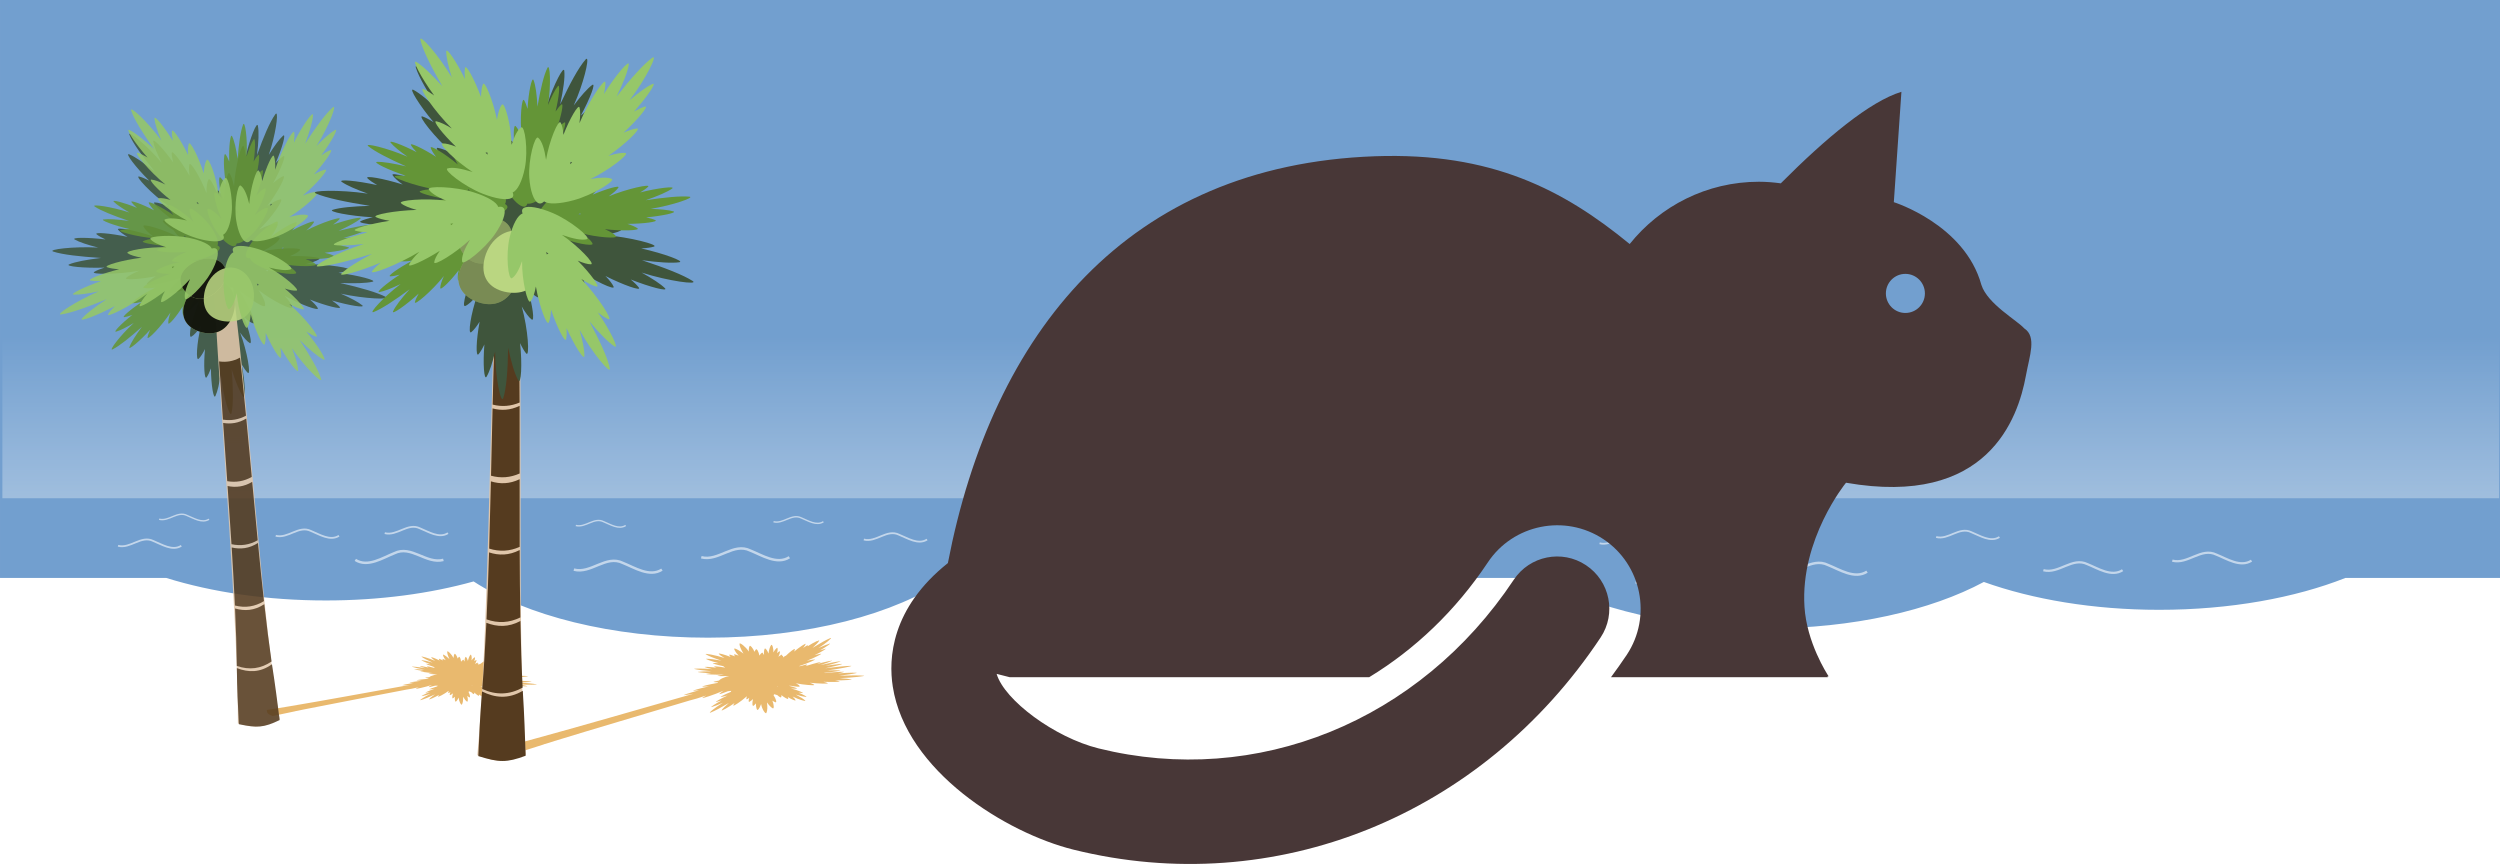 <?xml version="1.0" encoding="UTF-8" standalone="no"?>
<svg
   xmlns:dc="http://purl.org/dc/elements/1.1/"
   xmlns:cc="http://creativecommons.org/ns#"
   xmlns:rdf="http://www.w3.org/1999/02/22-rdf-syntax-ns#"
   xmlns:svg="http://www.w3.org/2000/svg"
   xmlns="http://www.w3.org/2000/svg"
   xmlns:xlink="http://www.w3.org/1999/xlink"
   xmlns:sodipodi="http://sodipodi.sourceforge.net/DTD/sodipodi-0.dtd"
   xmlns:inkscape="http://www.inkscape.org/namespaces/inkscape"
   viewBox="0 0 998.97 345.165"
   version="1.1"
   id="svg1211"
   sodipodi:docname="cat-on-beach.svg"
   width="998.97"
   height="345.165"
   inkscape:version="0.92.4 (5da689c313, 2019-01-14)">
  <sodipodi:namedview
     pagecolor="#ffffff"
     bordercolor="#666666"
     borderopacity="1"
     objecttolerance="10"
     gridtolerance="10"
     guidetolerance="10"
     inkscape:pageopacity="0"
     inkscape:pageshadow="2"
     inkscape:window-width="1366"
     inkscape:window-height="713"
     id="namedview1213"
     showgrid="false"
     inkscape:snap-others="false"
     fit-margin-top="0"
     fit-margin-left="0"
     fit-margin-right="0"
     fit-margin-bottom="0"
     inkscape:zoom="0.55"
     inkscape:cx="710.44016"
     inkscape:cy="105.74786"
     inkscape:window-x="0"
     inkscape:window-y="31"
     inkscape:window-maximized="1"
     inkscape:current-layer="svg1211" />
  <defs
     id="defs1059">
    <filter
       id="b">
      <feGaussianBlur
         stdDeviation="1.596"
         id="feGaussianBlur1035" />
    </filter>
    <linearGradient
       id="m"
       x1="163.62"
       x2="227.28"
       y1="564.38"
       y2="564.38"
       gradientTransform="matrix(2.263,0.932,-1.026,2.055,198.91,-2325.5)"
       gradientUnits="userSpaceOnUse"
       xlink:href="#a" />
    <linearGradient
       id="c"
       x1="783.05"
       x2="794.71"
       y1="975.63"
       y2="556.5"
       gradientTransform="translate(-419.21,-67.68)"
       gradientUnits="userSpaceOnUse">
      <stop
         stop-color="#be894f"
         offset="0"
         id="stop1039" />
      <stop
         stop-color="#553b1f"
         offset="1"
         id="stop1041" />
    </linearGradient>
    <linearGradient
       id="n"
       x1="163.62"
       x2="227.28"
       y1="564.38"
       y2="564.38"
       gradientTransform="matrix(2.34,0.718,-0.831,2.142,-1023.7,-2176.4)"
       gradientUnits="userSpaceOnUse"
       xlink:href="#a" />
    <linearGradient
       id="p"
       x1="163.62"
       x2="227.28"
       y1="564.38"
       y2="564.38"
       gradientTransform="matrix(2.474,0.157,-0.217,2.253,-1336.1,-2166.5)"
       gradientUnits="userSpaceOnUse"
       xlink:href="#a" />
    <linearGradient
       id="o"
       x1="163.62"
       x2="227.28"
       y1="564.38"
       y2="564.38"
       gradientTransform="matrix(1.261,1.379,-1.539,1.172,-432.4,-1848.4)"
       gradientUnits="userSpaceOnUse"
       xlink:href="#a" />
    <linearGradient
       id="l"
       x1="163.62"
       x2="227.28"
       y1="564.38"
       y2="564.38"
       gradientTransform="matrix(1.128,1.491,-1.641,1.024,757.2,-1944)"
       gradientUnits="userSpaceOnUse"
       xlink:href="#a" />
    <linearGradient
       id="q"
       x1="728.56"
       x2="728.56"
       y1="-1510.7"
       y2="-2266.3"
       gradientTransform="matrix(0.152,0,0,0.264,396.079,733.117)"
       gradientUnits="userSpaceOnUse">
      <stop
         stop-color="#fffffe"
         offset="0"
         id="stop1048" />
      <stop
         stop-color="#fffffe"
         stop-opacity="0"
         offset="1"
         id="stop1050" />
    </linearGradient>
    <linearGradient
       id="a">
      <stop
         stop-color="#638225"
         offset="0"
         id="stop1053" />
      <stop
         stop-color="#bad681"
         offset="1"
         id="stop1055" />
    </linearGradient>
    <linearGradient
       id="k"
       x1="163.62"
       x2="227.28"
       y1="564.38"
       y2="564.38"
       gradientTransform="matrix(2.448,0.386,-0.425,2.223,-113.05,-2344.7)"
       gradientUnits="userSpaceOnUse"
       xlink:href="#a" />
    <linearGradient
       inkscape:collect="always"
       xlink:href="#c"
       id="linearGradient1269"
       gradientUnits="userSpaceOnUse"
       gradientTransform="translate(-419.21,-67.68)"
       x1="783.05"
       y1="975.63"
       x2="794.71"
       y2="556.5" />
    <linearGradient
       inkscape:collect="always"
       xlink:href="#c"
       id="linearGradient1271"
       gradientUnits="userSpaceOnUse"
       gradientTransform="translate(-419.21,-67.68)"
       x1="783.05"
       y1="975.63"
       x2="794.71"
       y2="556.5" />
  </defs>
  <path
     d="m 0.002,1e-4 v 230.94 h 66.438 c 18.261,5.676 40.183,8.998 63.75,8.998 21.585,0 41.785,-2.773 59.062,-7.601 20.923,13.608 55.071,22.474 93.656,22.474 39.87,0 75.045,-9.489 95.75,-23.871 h 4.156 c 22.959,9.702 53.402,15.612 86.781,15.612 33.379,0 63.822,-5.91 86.781,-15.612 h 59.5 c 21.136,12.288 53.557,20.173 89.906,20.173 34.711,0 65.801,-7.223 86.938,-18.571 19.419,6.954 43.687,11.134 70.031,11.134 28.373,0 54.351,-4.788 74.438,-12.736 H 998.97 V 0 H 0 Z"
     id="path1061"
     inkscape:connector-curvature="0"
     style="fill:#729fcf" />
  <rect
     x="0.949"
     y="14.525"
     width="997.68"
     height="184.56"
     id="rect1063"
     style="fill:url(#q);stroke-width:5;stroke-opacity:0.984" />
  <path
     d="m 331.999,254.907 c -0.047,0.004 -0.115,0.025 -0.206,0.062 -1.683,0.686 -4.256,2.141 -7.12,3.922 1.442,-1.297 2.442,-2.346 2.695,-2.937 0.07,-0.164 -0.255,-0.054 -0.811,0.237 -0.027,-0.04 -0.116,-0.028 -0.278,0.045 -0.948,0.426 -2.17,1.127 -3.553,2.005 0.051,-0.131 0.08,-0.246 0.084,-0.344 0.011,-0.226 -0.821,0.239 -1.902,1.013 0.561,-0.673 0.926,-1.216 1.026,-1.579 0.123,-0.447 -2.47,1.219 -4.613,3.034 0.209,-0.424 0.314,-0.764 0.287,-1 -0.041,-0.354 -1.988,1.085 -3.629,2.711 -0.166,-0.06 -0.57,0.208 -1.045,0.654 0.032,-0.299 -9.8e-4,-0.536 -0.111,-0.697 -0.049,-0.072 -0.192,-0.032 -0.398,0.093 0.151,-0.398 0.136,-0.62 -0.101,-0.515 -0.382,0.17 -0.822,0.455 -1.301,0.829 0.648,-1.292 0.842,-2.448 0.394,-2.176 -0.286,0.174 -0.594,0.425 -0.917,0.739 0.37,-1.309 0.306,-2.422 -0.091,-2.102 -0.467,0.377 -0.95,1.012 -1.426,1.808 10e-4,-0.013 0.004,-0.026 0.006,-0.039 0.183,-1.687 -0.481,-3.41 -0.848,-2.93 -0.526,0.688 -0.866,1.94 -1.063,3.413 -0.356,-0.939 -0.776,-1.663 -1.254,-2.007 -0.365,-0.263 -0.698,1.119 -0.521,2.495 -0.089,-0.087 -0.178,-0.166 -0.267,-0.239 -0.146,-0.472 -0.363,-0.721 -0.588,-0.565 -0.36,0.249 -0.698,0.636 -1.008,1.128 -0.265,-1.537 -1.013,-2.851 -1.371,-2.477 -0.229,0.239 -0.422,0.564 -0.577,0.964 -0.649,-1.512 -1.701,-2.738 -1.949,-2.319 -0.292,0.492 -0.382,1.276 -0.32,2.235 -0.009,-0.014 -0.015,-0.03 -0.024,-0.044 -1.226,-1.902 -3.611,-3.711 -3.681,-3.119 -0.099,0.848 0.543,2.294 1.565,3.961 -1.291,-0.986 -2.481,-1.724 -3.415,-2.029 -0.713,-0.234 0.049,1.354 1.483,2.853 -0.594,-0.252 -1.133,-0.433 -1.591,-0.525 -0.378,-0.076 -0.269,0.273 0.157,0.811 -1.326,-0.544 -2.375,-0.835 -2.326,-0.598 0.046,0.223 0.238,0.503 0.548,0.828 -2.44,-0.965 -4.961,-1.634 -4.724,-1.275 0.28,0.422 1.11,1.013 2.299,1.701 -0.026,-0.008 -0.052,-0.017 -0.078,-0.026 -3.489,-1.126 -8.054,-1.936 -7.43,-1.489 0.894,0.641 3.245,1.559 6.249,2.557 -2.48,-0.443 -4.563,-0.727 -5.878,-0.75 -1.005,-0.018 1.637,0.979 4.867,1.767 -0.904,-0.057 -1.666,-0.075 -2.242,-0.044 -0.809,0.043 1.256,0.683 3.999,1.243 0.117,0.157 0.391,0.343 0.795,0.551 -0.057,0.003 -0.114,0.007 -0.169,0.01 -2.321,-0.409 -4.554,-0.623 -4.272,-0.411 0.188,0.141 0.53,0.3 1.003,0.475 -2.653,-0.333 -5.173,-0.462 -4.737,-0.256 0.513,0.242 1.593,0.527 3.032,0.832 -0.027,-0.002 -0.055,-0.005 -0.082,-0.008 -3.623,-0.31 -7.917,-0.281 -7.104,-0.065 1.164,0.31 3.711,0.623 6.849,0.908 -2.335,0.014 -4.238,0.084 -5.335,0.23 -0.838,0.112 2.002,0.439 5.186,0.559 -0.782,0.073 -1.42,0.156 -1.874,0.247 -0.859,0.172 3.32,0.415 6.98,0.299 -1.122,0.146 -1.992,0.295 -2.513,0.448 -0.561,0.164 1.899,0.236 4.663,0.127 -0.871,0.178 -1.527,0.348 -1.896,0.508 -0.041,0.018 -0.057,0.034 -0.049,0.048 -1.055,0.346 -1.775,0.778 -2.195,1.247 -1.468,0.275 -2.394,0.516 -2.096,0.586 0.348,0.082 0.93,0.122 1.69,0.128 -0.018,0.07 -0.03,0.139 -0.037,0.21 -3.576,0.638 -6.815,1.43 -6.123,1.485 0.551,0.043 1.438,0.011 2.581,-0.079 -3.75,0.827 -7.031,1.763 -6.178,1.749 0.544,-0.009 1.305,-0.074 2.248,-0.19 -3.743,0.985 -6.854,2.015 -5.878,1.931 0.849,-0.073 2.096,-0.269 3.628,-0.556 -22.511,6.429 -46.229,13.284 -63.473,17.992 -2.281,0.602 -4.406,1.176 -6.456,1.741 -1.853,0.493 -3.611,0.955 -5.234,1.371 0.002,0.03 0.003,0.056 0.005,0.085 -0.038,0.011 -0.076,0.022 -0.115,0.032 0.295,1.617 0.793,2.089 3.474,2.84 0.069,-0.021 0.142,-0.044 0.211,-0.066 0.008,0.003 0.015,0.005 0.023,0.008 0.213,-0.072 0.435,-0.146 0.654,-0.22 3.345,-1.046 6.999,-2.188 11.065,-3.516 -0.026,-0.004 -0.052,-0.008 -0.077,-0.012 0.202,-0.063 0.403,-0.127 0.607,-0.19 0.021,0.004 0.042,0.008 0.063,0.012 1.215,-0.39 2.469,-0.788 3.752,-1.193 15.288,-4.703 35.264,-10.562 54.026,-16.199 1.196,-0.263 3.893,-1.056 6.535,-1.971 -0.692,0.378 -1.208,0.698 -1.494,0.942 -0.544,0.463 4.686,-1.234 8.477,-2.89 -0.899,0.564 -1.512,1.023 -1.728,1.328 -0.175,0.246 1.413,-0.273 3.403,-1.079 0.356,-0.014 0.818,-0.071 1.369,-0.164 -0.106,0.142 -0.168,0.265 -0.18,0.365 -0.002,0.018 0.008,0.03 0.026,0.037 -2.635,1.093 -4.644,2.127 -3.937,2.038 0.616,-0.077 1.499,-0.278 2.579,-0.574 -2.963,1.375 -5.324,2.742 -4.462,2.561 0.551,-0.116 1.266,-0.319 2.111,-0.595 -2.784,1.494 -4.864,2.897 -3.949,2.639 1.076,-0.304 2.658,-0.924 4.543,-1.745 -0.025,0.015 -0.05,0.03 -0.076,0.045 -3.365,2.028 -6.153,4.397 -4.954,3.929 1.717,-0.67 4.368,-2.103 7.334,-3.861 -1.523,1.289 -2.588,2.334 -2.881,2.927 -0.224,0.453 2.672,-1.144 5.168,-2.913 -0.302,0.425 -0.483,0.771 -0.512,1.014 -0.052,0.433 3.081,-1.607 5.2,-3.526 0.086,-0.035 0.175,-0.075 0.266,-0.119 -0.226,0.492 -0.308,0.876 -0.212,1.114 0.057,0.141 0.513,-0.099 1.137,-0.55 -0.351,1.049 -0.355,1.806 0.067,1.586 0.442,-0.231 0.92,-0.606 1.419,-1.092 -0.412,1.616 -0.278,3.04 0.216,2.68 0.315,-0.23 0.634,-0.555 0.95,-0.957 -0.044,1.62 0.415,2.976 0.825,2.561 0.483,-0.488 0.899,-1.294 1.253,-2.295 0.002,0.016 0.004,0.031 0.006,0.047 0.326,2.071 1.766,4.134 2.084,3.525 0.456,-0.872 0.483,-2.422 0.246,-4.232 0.78,1.124 1.569,1.984 2.307,2.375 0.564,0.298 0.538,-1.409 -0.154,-3.078 0.444,0.308 0.866,0.539 1.252,0.67 0.615,0.209 0.229,-1.365 -0.785,-2.862 0.006,-0.004 0.011,-0.007 0.017,-0.012 0.12,-0.096 0.221,-0.218 0.298,-0.362 0.374,0.155 0.722,0.267 1.038,0.325 0.042,0.008 0.077,0.009 0.108,0.004 0.716,0.663 1.438,1.099 1.57,0.9 0.137,-0.207 0.166,-0.503 0.108,-0.865 1.198,0.989 2.653,1.773 2.709,1.484 0.036,-0.185 -0.015,-0.424 -0.142,-0.708 1.498,0.927 3.147,1.618 3.084,1.312 -0.074,-0.361 -0.502,-0.89 -1.164,-1.52 0.017,0.008 0.033,0.017 0.05,0.026 2.222,1.119 5.336,2.041 5.015,1.64 -0.459,-0.574 -1.906,-1.458 -3.81,-2.445 1.691,0.503 3.138,0.854 4.102,0.948 0.736,0.072 -0.901,-0.892 -3.037,-1.72 0.649,0.098 1.206,0.156 1.641,0.164 0.824,0.015 -1.877,-1.159 -4.642,-1.851 0.981,0.1 1.788,0.139 2.346,0.1 0.6,-0.043 -1.077,-0.66 -3.19,-1.161 0.288,0.004 0.556,0.002 0.804,-0.004 1.821,0.348 3.492,0.497 3.528,0.282 0.057,-0.345 -0.535,-0.79 -1.555,-1.284 3.09,0.645 7.59,0.98 7.387,0.667 -0.166,-0.256 -0.797,-0.551 -1.758,-0.87 3.53,0.38 7.608,0.462 7.193,0.203 -0.295,-0.184 -0.91,-0.381 -1.774,-0.583 3.577,0.136 7.008,0.042 6.437,-0.162 -0.364,-0.13 -0.952,-0.258 -1.722,-0.384 3.793,-0.022 7.244,-0.252 6.497,-0.418 -0.879,-0.195 -2.542,-0.355 -4.701,-0.482 0.038,-10e-4 0.075,-0.002 0.113,-0.004 5.063,-0.193 10.74,-0.867 9.484,-0.988 -1.799,-0.174 -5.436,-0.145 -9.835,0.003 3.089,-0.364 5.557,-0.725 6.894,-1.053 1.021,-0.25 -3.018,-0.195 -7.341,0.145 0.977,-0.199 1.76,-0.386 2.287,-0.556 0.838,-0.27 -3.071,-0.066 -7.164,0.406 -0.251,-0.018 -0.525,-0.033 -0.822,-0.046 3.943,-0.393 7.42,-0.942 6.552,-1.019 -1.022,-0.091 -2.847,-0.071 -5.167,0.026 0.039,-0.005 0.081,-0.009 0.12,-0.014 4.69,-0.61 9.695,-1.629 9.568,-1.804 -0.013,-0.018 -0.084,-0.026 -0.213,-0.025 -1.969,0.019 -5.745,0.4 -10.253,0.968 3.025,-0.634 5.405,-1.204 6.622,-1.634 0.858,-0.303 -2.642,0.056 -6.588,0.691 3.616,-0.889 6.955,-1.983 5.918,-1.866 -1.611,0.181 -4.537,0.773 -7.979,1.557 2.191,-0.705 3.882,-1.311 4.683,-1.718 0.612,-0.31 -2.619,0.362 -5.833,1.248 0.621,-0.273 1.093,-0.509 1.374,-0.693 0.44,-0.289 -2.458,0.425 -5.328,1.334 -0.18,-0.019 -0.402,-0.024 -0.662,-0.015 0.24,-0.147 0.423,-0.278 0.534,-0.385 0.182,-0.176 -0.925,0.1 -2.43,0.578 -0.233,0.034 -0.474,0.07 -0.728,0.111 0.039,-0.031 0.073,-0.063 0.103,-0.092 0.015,-0.015 0.021,-0.026 0.018,-0.036 3.423,-1.109 6.843,-2.617 6.071,-2.593 -0.678,0.02 -1.782,0.218 -3.175,0.545 3.386,-1.34 6.522,-2.952 5.655,-2.833 -0.616,0.085 -1.492,0.296 -2.56,0.604 2.889,-1.402 5.171,-2.787 4.314,-2.596 -0.547,0.122 -1.252,0.332 -2.085,0.617 2.699,-1.516 4.695,-2.933 3.791,-2.665 -1.063,0.316 -2.615,0.949 -4.456,1.788 0.025,-0.015 0.049,-0.03 0.073,-0.045 2.993,-1.893 5.471,-4.067 4.919,-4.02 z m -12.158,15.94 c -0.011,0.007 -0.02,0.014 -0.029,0.021 -0.013,-0.003 -0.027,-0.005 -0.04,-0.008 0.024,-0.004 0.045,-0.008 0.069,-0.013 z m -9.369,3.408 c 0.117,0.021 0.24,0.043 0.367,0.065 -0.108,0.017 -0.188,0.044 -0.234,0.08 -0.044,-0.052 -0.089,-0.101 -0.133,-0.145 z"
     id="path1065"
     inkscape:connector-curvature="0"
     style="fill:#e9b96e;stroke-linecap:round;stroke-linejoin:round;filter:url(#b)" />
  <path
     d="m 280.219,222.667 c 6.834,1.812 12.859,-6.019 19.593,-2.675 4.658,1.844 10.684,5.84 15.605,2.675"
     id="path1067"
     inkscape:connector-curvature="0"
     style="opacity:0.577;fill:none;stroke:#fffeff" />
  <path
     d="m 205.809,261.327 c -0.035,-4.9e-4 -0.086,0.01 -0.157,0.03 -1.292,0.381 -3.297,1.263 -5.541,2.364 1.16,-0.849 1.975,-1.549 2.205,-1.966 0.064,-0.116 -0.184,-0.059 -0.616,0.114 -0.017,-0.031 -0.084,-0.029 -0.209,0.013 -0.731,0.244 -1.684,0.67 -2.769,1.215 0.047,-0.093 0.077,-0.176 0.088,-0.247 0.025,-0.166 -0.623,0.115 -1.478,0.606 0.463,-0.454 0.773,-0.828 0.873,-1.089 0.124,-0.321 -1.912,0.715 -3.627,1.895 0.186,-0.297 0.288,-0.54 0.286,-0.716 -0.004,-0.264 -1.547,0.653 -2.878,1.73 -0.118,-0.057 -0.435,0.111 -0.819,0.405 0.046,-0.218 0.039,-0.395 -0.03,-0.522 -0.031,-0.057 -0.14,-0.038 -0.3,0.039 0.141,-0.282 0.147,-0.447 -0.036,-0.387 -0.295,0.097 -0.64,0.274 -1.021,0.515 0.574,-0.904 0.803,-1.743 0.452,-1.575 -0.224,0.107 -0.469,0.269 -0.731,0.477 0.37,-0.938 0.405,-1.763 0.089,-1.557 -0.372,0.243 -0.776,0.676 -1.186,1.228 0.002,-0.009 0.005,-0.019 0.007,-0.028 0.261,-1.23 -0.101,-2.551 -0.408,-2.223 -0.439,0.468 -0.783,1.367 -1.037,2.438 -0.193,-0.719 -0.449,-1.284 -0.775,-1.573 -0.249,-0.221 -0.598,0.773 -0.57,1.801 -0.059,-0.071 -0.119,-0.136 -0.179,-0.196 -0.073,-0.359 -0.214,-0.559 -0.391,-0.46 -0.284,0.157 -0.562,0.417 -0.827,0.757 -0.081,-1.153 -0.535,-2.178 -0.827,-1.928 -0.186,0.159 -0.353,0.385 -0.497,0.668 -0.367,-1.163 -1.051,-2.145 -1.265,-1.855 -0.252,0.342 -0.376,0.912 -0.402,1.624 -0.006,-0.011 -0.009,-0.023 -0.015,-0.034 -0.763,-1.494 -2.388,-3.005 -2.483,-2.573 -0.136,0.618 0.23,1.732 0.86,3.037 -0.879,-0.823 -1.702,-1.455 -2.368,-1.75 -0.509,-0.225 -0.064,1.002 0.882,2.214 -0.419,-0.23 -0.804,-0.404 -1.134,-0.505 -0.273,-0.084 -0.219,0.181 0.056,0.61 -0.937,-0.5 -1.689,-0.792 -1.671,-0.613 0.017,0.168 0.138,0.388 0.342,0.651 -1.728,-0.893 -3.537,-1.573 -3.389,-1.291 0.175,0.332 0.743,0.829 1.569,1.425 -0.019,-0.008 -0.037,-0.017 -0.056,-0.025 -2.49,-1.09 -5.796,-2.026 -5.368,-1.649 0.612,0.539 2.277,1.39 4.418,2.349 -1.796,-0.511 -3.311,-0.875 -4.279,-0.99 -0.74,-0.088 1.135,0.843 3.458,1.664 -0.663,-0.109 -1.223,-0.179 -1.65,-0.199 -0.599,-0.028 0.875,0.597 2.857,1.213 0.074,0.125 0.263,0.282 0.545,0.465 -0.043,-0.002 -0.085,-0.003 -0.126,-0.005 -1.681,-0.474 -3.312,-0.797 -3.12,-0.62 0.128,0.118 0.369,0.26 0.704,0.424 -1.931,-0.442 -3.78,-0.725 -3.474,-0.54 0.36,0.217 1.135,0.507 2.174,0.838 -0.02,-0.004 -0.04,-0.008 -0.06,-0.012 -2.649,-0.497 -5.817,-0.795 -5.234,-0.575 0.836,0.315 2.69,0.735 4.984,1.178 -1.723,-0.163 -3.131,-0.252 -3.951,-0.226 -0.626,0.02 1.444,0.472 3.783,0.797 -0.582,-0.004 -1.059,0.01 -1.4,0.043 -0.646,0.063 2.417,0.553 5.125,0.738 -0.838,0.024 -1.491,0.07 -1.887,0.143 -0.426,0.079 1.383,0.315 3.429,0.44 -0.655,0.066 -1.152,0.143 -1.436,0.234 -0.031,0.01 -0.044,0.021 -0.04,0.032 -0.804,0.177 -1.367,0.442 -1.712,0.757 -1.103,0.094 -1.803,0.203 -1.589,0.276 0.25,0.086 0.677,0.159 1.236,0.22 -0.019,0.05 -0.033,0.101 -0.043,0.152 -2.684,0.205 -5.132,0.549 -4.626,0.64 0.403,0.073 1.059,0.115 1.909,0.133 -2.827,0.331 -5.316,0.778 -4.686,0.831 0.402,0.034 0.968,0.042 1.672,0.027 -2.833,0.448 -5.204,0.977 -4.478,0.988 0.631,0.009 1.566,-0.043 2.717,-0.141 -17.077,3.07 -35.076,6.365 -48.142,8.556 -1.727,0.275 -3.337,0.54 -4.89,0.805 -1.403,0.226 -2.734,0.436 -3.961,0.623 -9.2e-4,0.022 -0.002,0.042 -0.002,0.063 -0.029,0.005 -0.058,0.01 -0.087,0.015 0.097,1.214 0.43,1.599 2.351,2.352 0.052,-0.011 0.108,-0.022 0.161,-0.033 0.006,0.003 0.011,0.005 0.017,0.007 0.163,-0.037 0.332,-0.076 0.499,-0.114 2.544,-0.523 5.324,-1.094 8.42,-1.771 -0.019,-0.005 -0.038,-0.009 -0.056,-0.014 0.154,-0.031 0.307,-0.063 0.462,-0.095 0.015,0.004 0.03,0.009 0.046,0.013 0.925,-0.197 1.879,-0.398 2.856,-0.601 11.623,-2.334 26.788,-5.171 41.042,-7.935 0.902,-0.105 2.949,-0.49 4.965,-0.969 -0.538,0.227 -0.942,0.425 -1.172,0.583 -0.435,0.301 3.547,-0.563 6.465,-1.502 -0.705,0.349 -1.19,0.642 -1.373,0.851 -0.147,0.169 1.062,-0.097 2.589,-0.543 0.263,0.016 0.609,0.008 1.022,-0.019 -0.088,0.097 -0.143,0.183 -0.16,0.256 -0.003,0.013 0.004,0.023 0.016,0.03 -2.024,0.61 -3.582,1.224 -3.055,1.211 0.46,-0.011 1.126,-0.093 1.944,-0.232 -2.287,0.794 -4.13,1.627 -3.48,1.557 0.415,-0.044 0.957,-0.141 1.601,-0.282 -2.163,0.895 -3.802,1.775 -3.108,1.653 0.816,-0.144 2.029,-0.484 3.479,-0.95 -0.02,0.009 -0.039,0.018 -0.059,0.028 -2.632,1.246 -4.864,2.786 -3.945,2.53 1.316,-0.366 3.377,-1.226 5.695,-2.303 -1.219,0.837 -2.082,1.529 -2.342,1.945 -0.199,0.318 2.055,-0.646 4.027,-1.764 -0.254,0.291 -0.414,0.533 -0.453,0.71 -0.07,0.315 2.391,-0.956 4.096,-2.214 0.067,-0.02 0.135,-0.043 0.205,-0.068 -0.203,0.346 -0.292,0.623 -0.239,0.805 0.031,0.108 0.385,-0.035 0.88,-0.321 -0.337,0.748 -0.396,1.305 -0.069,1.174 0.343,-0.137 0.723,-0.378 1.127,-0.7 -0.424,1.161 -0.431,2.221 -0.04,1.992 0.25,-0.146 0.509,-0.362 0.772,-0.635 -0.153,1.191 0.085,2.225 0.419,1.95 0.392,-0.324 0.759,-0.887 1.095,-1.599 5.8e-4,0.012 3.8e-4,0.023 0.001,0.035 0.087,1.551 0.995,3.18 1.275,2.754 0.401,-0.609 0.536,-1.75 0.495,-3.103 0.491,0.887 1.01,1.58 1.525,1.923 0.394,0.262 0.501,-0.999 0.115,-2.281 0.305,0.26 0.599,0.461 0.874,0.587 0.438,0.2 0.27,-0.989 -0.366,-2.169 0.005,-0.002 0.009,-0.005 0.013,-0.007 0.096,-0.062 0.179,-0.144 0.247,-0.245 0.265,0.142 0.513,0.251 0.741,0.316 0.03,0.009 0.056,0.012 0.08,0.011 0.478,0.542 0.979,0.917 1.091,0.78 0.116,-0.143 0.16,-0.359 0.144,-0.63 0.81,0.818 1.825,1.505 1.888,1.295 0.04,-0.134 0.02,-0.314 -0.052,-0.532 1.036,0.795 2.2,1.427 2.177,1.196 -0.028,-0.271 -0.304,-0.694 -0.746,-1.207 0.012,0.007 0.023,0.015 0.035,0.023 1.555,0.99 3.783,1.901 3.577,1.582 -0.296,-0.457 -1.297,-1.217 -2.628,-2.085 1.21,0.497 2.251,0.863 2.954,1.004 0.537,0.108 -0.598,-0.725 -2.112,-1.494 0.472,0.121 0.878,0.205 1.198,0.243 0.607,0.072 -1.298,-0.994 -3.286,-1.71 0.716,0.146 1.308,0.235 1.723,0.248 0.446,0.013 -0.745,-0.567 -2.266,-1.093 0.212,0.024 0.41,0.043 0.593,0.057 1.317,0.391 2.538,0.625 2.581,0.47 0.068,-0.25 -0.336,-0.622 -1.051,-1.062 2.231,0.705 5.524,1.286 5.398,1.04 -0.103,-0.201 -0.546,-0.466 -1.232,-0.772 2.575,0.542 5.576,0.906 5.29,0.684 -0.204,-0.158 -0.643,-0.348 -1.265,-0.562 2.627,0.366 5.165,0.551 4.759,0.359 -0.259,-0.123 -0.683,-0.261 -1.241,-0.411 2.799,0.265 5.361,0.352 4.822,0.174 -0.634,-0.209 -1.848,-0.451 -3.431,-0.705 0.028,0.002 0.056,0.004 0.084,0.006 3.748,0.234 7.984,0.158 7.067,-0.025 -1.313,-0.262 -3.998,-0.511 -7.253,-0.728 2.305,-0.039 4.152,-0.122 5.162,-0.265 0.771,-0.109 -2.211,-0.368 -5.424,-0.438 0.736,-0.074 1.326,-0.154 1.728,-0.24 0.638,-0.137 -2.26,-0.277 -5.313,-0.232 -0.184,-0.032 -0.385,-0.064 -0.602,-0.095 2.937,0.003 5.542,-0.144 4.907,-0.265 -0.747,-0.143 -2.094,-0.264 -3.812,-0.364 0.029,-8.3e-4 0.06,-7.7e-4 0.089,-0.002 3.504,-0.102 7.27,-0.481 7.189,-0.62 -0.008,-0.014 -0.06,-0.025 -0.155,-0.034 -1.454,-0.132 -4.266,-0.131 -7.633,-0.048 2.278,-0.243 4.075,-0.487 5.005,-0.713 0.655,-0.159 -1.952,-0.155 -4.91,0.02 2.732,-0.387 5.276,-0.946 4.502,-0.937 -1.201,0.014 -3.403,0.233 -6,0.556 1.668,-0.357 2.96,-0.679 3.581,-0.919 0.474,-0.184 -1.958,0.072 -4.394,0.487 0.478,-0.155 0.844,-0.294 1.065,-0.409 0.346,-0.18 -1.844,0.131 -4.028,0.588 -0.132,-0.028 -0.294,-0.048 -0.487,-0.061 0.188,-0.091 0.333,-0.173 0.423,-0.245 0.147,-0.116 -0.69,0.005 -1.835,0.246 -0.174,0.007 -0.355,0.016 -0.545,0.028 0.031,-0.02 0.059,-0.041 0.082,-0.06 0.012,-0.01 0.017,-0.018 0.016,-0.025 2.607,-0.564 5.24,-1.422 4.669,-1.462 -0.501,-0.035 -1.33,0.029 -2.382,0.166 2.596,-0.737 5.028,-1.693 4.38,-1.669 -0.46,0.017 -1.122,0.107 -1.933,0.255 2.234,-0.819 4.02,-1.671 3.374,-1.594 -0.413,0.049 -0.948,0.152 -1.583,0.3 2.103,-0.918 3.68,-1.814 2.993,-1.683 -0.807,0.154 -1.999,0.506 -3.419,0.987 0.019,-0.01 0.038,-0.018 0.057,-0.028 2.347,-1.174 4.336,-2.593 3.925,-2.599 z m -10.148,10.852 c -0.009,0.004 -0.016,0.009 -0.023,0.013 -0.009,-0.003 -0.019,-0.006 -0.029,-0.009 0.018,-0.002 0.034,-0.003 0.052,-0.004 z m -7.162,1.818 c 0.085,0.024 0.174,0.049 0.266,0.075 -0.081,0.005 -0.142,0.019 -0.179,0.042 -0.028,-0.042 -0.058,-0.081 -0.087,-0.117 z"
     id="path1069"
     inkscape:connector-curvature="0"
     style="fill:#e9b96e;stroke-linecap:round;stroke-linejoin:round;filter:url(#b)" />
  <g
     id="g1111"
     style="stroke-linecap:round;stroke-linejoin:round"
     transform="translate(-0.051,-0.583)">
    <path
       d="m 110.43,45.949 c -0.094,-0.003 -0.208,0.091 -0.348,0.283 -2.138,2.932 -4.728,8.98 -7.336,16.334 0.642,-5.245 0.84,-9.461 0.341,-11.785 -0.381,-1.775 -3.144,4.95 -4.817,12.238 -0.18,-1.686 -0.453,-3.042 -0.834,-3.971 -0.723,-1.761 -3.411,7.886 -3.874,16.012 -0.49,-2.38 -1.086,-4.186 -1.798,-5.207 -0.766,-1.099 -1.937,4.516 -2.166,10.63 -0.75,-1.783 -1.529,-3.088 -2.333,-3.76 -0.257,-0.215 -0.488,0.036 -0.672,0.627 -1.362,-3.429 -2.793,-5.79 -3.221,-5.03 -0.6,1.064 -0.84,2.946 -0.808,5.406 -2.51,-6.498 -6.483,-12.87 -6.836,-11.421 -0.251,1.03 -0.207,2.586 0.077,4.526 -3.291,-5.791 -7.122,-10.629 -7.145,-9.125 -0.015,0.96 0.203,2.248 0.621,3.803 -3.994,-5.608 -8.266,-10.041 -7.994,-8.392 0.32,1.94 1.563,4.939 3.414,8.577 -0.044,-0.052 -0.079,-0.106 -0.123,-0.159 -5.824,-6.965 -13.734,-13.322 -12.8,-11.053 1.337,3.249 5.19,8.603 10.192,14.718 -4.296,-3.463 -7.944,-6.002 -10.316,-6.957 -1.812,-0.73 2.533,5.142 8.035,10.529 -1.613,-0.828 -2.982,-1.4 -4.04,-1.648 -2.004,-0.47 4.995,7.01 11.969,11.981 -2.417,-0.994 -4.389,-1.587 -5.727,-1.643 -1.439,-0.061 2.873,4.005 8.192,7.657 -2.04,-0.462 -3.673,-0.628 -4.754,-0.417 -0.876,0.171 1.034,1.896 4.062,3.885 0.647,0.942 1.541,1.99 2.648,3.112 -6.369,-3.463 -15.272,-6.017 -14.691,-4.677 0.476,1.097 1.875,2.483 3.929,4.05 -7.059,-2.482 -14.994,-3.882 -14.034,-2.705 0.682,0.837 1.986,1.813 3.78,2.873 -7.001,-1.491 -13.573,-1.995 -12.346,-1.008 0.783,0.63 1.987,1.315 3.554,2.034 -7.323,-0.892 -13.854,-0.842 -12.308,0.037 1.819,1.034 5.132,2.126 9.385,3.21 -0.073,-0.004 -0.146,-0.012 -0.218,-0.015 -9.675,-0.517 -20.248,0.791 -17.744,1.619 3.585,1.185 10.61,2.004 19.029,2.535 -5.753,0.701 -10.308,1.558 -12.694,2.563 -1.822,0.768 5.954,1.582 14.11,1.3 -1.769,0.568 -3.166,1.143 -4.083,1.706 -1.737,1.067 9.161,1.11 17.962,-0.448 -2.448,1.011 -4.263,1.972 -5.209,2.851 -1.018,0.945 5.239,0.622 11.836,-0.656 -1.754,1.097 -2.997,2.107 -3.55,2.983 -0.779,1.234 7.984,-0.234 14.807,-2.859 -3.285,2.395 -5.492,4.541 -5.871,6.12 -0.24,0.996 4.431,-0.077 9.188,-2.075 -2.712,4.958 -4.301,10.661 -3.047,10.38 1.514,-0.339 3.468,-1.964 5.646,-4.414 -2.852,6.335 -4.345,14.788 -2.973,14.028 1.123,-0.622 2.428,-2.123 3.836,-4.246 -1.688,6.78 -2.072,14.157 -0.93,13.085 0.811,-0.761 1.671,-2.113 2.565,-3.912 -0.621,6.552 -0.231,12.547 0.666,11.27 0.572,-0.815 1.144,-2.019 1.701,-3.554 0.075,6.735 1.066,12.592 1.8,11.048 0.863,-1.817 1.569,-4.985 2.14,-8.997 0.006,0.066 0.012,0.129 0.018,0.195 0.817,8.781 3.739,18.041 4.28,15.645 0.775,-3.43 0.675,-9.881 0.052,-17.536 1.58,5.042 3.151,8.986 4.582,10.95 1.093,1.5 0.876,-5.633 -0.592,-12.908 0.869,1.488 1.683,2.643 2.425,3.366 1.406,1.37 -0.102,-8.429 -3.046,-16.056 1.446,2.018 2.754,3.481 3.842,4.175 1.17,0.747 -0.064,-4.812 -2.391,-10.509 1.44,1.381 2.71,2.311 3.74,2.652 1.45,0.48 -1.396,-7.12 -5.217,-12.781 1.525,1.255 2.946,2.272 4.205,2.994 0.008,0.004 0.014,0.012 0.021,0.016 3.027,2.183 5.683,3.491 5.784,2.677 0.174,-1.406 -0.837,-3.603 -2.624,-6.241 5.583,4.436 13.834,8.37 13.522,6.954 -0.255,-1.16 -1.361,-2.747 -3.075,-4.622 6.45,3.576 13.968,6.226 13.253,4.91 -0.508,-0.935 -1.605,-2.099 -3.161,-3.432 6.584,2.589 12.941,4.135 11.927,2.964 -0.647,-0.747 -1.702,-1.618 -3.101,-2.578 7.015,2.048 13.443,3.033 12.096,1.918 -1.585,-1.311 -4.628,-2.914 -8.593,-4.663 0.071,0.016 0.141,0.036 0.212,0.052 9.396,2.053 20.012,2.45 17.714,1.233 -3.29,-1.742 -10.014,-3.677 -18.175,-5.544 5.781,0.225 10.42,0.112 12.955,-0.5 1.936,-0.468 -5.54,-2.521 -13.599,-3.543 1.846,-0.279 3.325,-0.621 4.333,-1.031 1.91,-0.777 -8.778,-2.551 -17.716,-2.415 2.597,-0.608 4.566,-1.272 5.665,-1.988 1.181,-0.771 -5.016,-1.454 -11.737,-1.244 1.933,-0.804 3.339,-1.599 4.05,-2.375 1.002,-1.094 -7.878,-1.048 -15.08,0.457 3.686,-1.842 6.265,-3.61 6.942,-5.109 0.29,-0.643 -1.837,-0.693 -4.811,-0.286 2.794,-2.812 4.583,-5.387 3.659,-5.51 -1.532,-0.205 -4.008,0.641 -7.028,2.178 5.253,-4.928 10.14,-12.296 8.563,-12.059 -1.291,0.194 -3.111,1.147 -5.288,2.643 4.369,-5.743 7.795,-12.491 6.301,-11.884 -1.062,0.431 -2.424,1.394 -3.994,2.764 3.293,-5.897 5.424,-11.627 4.069,-10.744 -0.865,0.564 -1.89,1.498 -3.04,2.738 2.729,-6.307 4.253,-12.113 2.937,-10.925 -1.548,1.398 -3.516,4.118 -5.708,7.663 0.022,-0.064 0.049,-0.131 0.071,-0.195 2.626,-7.676 3.825,-16.316 2.915,-16.343 z M 81.052,89.323 c 0.006,0.015 0.007,0.029 0.014,0.043 0.025,0.204 0.058,0.41 0.087,0.619 -0.209,-0.119 -0.414,-0.237 -0.636,-0.362 0.255,-0.04 0.436,-0.134 0.534,-0.301 z m 14.039,-0.834 c 0.181,0.164 0.378,0.242 0.582,0.214 -0.193,0.271 -0.365,0.522 -0.521,0.765 -0.018,-0.315 -0.04,-0.64 -0.062,-0.98 z m -25.246,15.111 c 0.33,0.106 0.64,0.192 0.933,0.271 -0.334,0.092 -0.688,0.193 -1.048,0.295 0.138,-0.201 0.186,-0.391 0.115,-0.566 z m 37.408,4.87 c -0.174,0.176 -0.252,0.356 -0.216,0.54 -0.304,-0.157 -0.586,-0.297 -0.858,-0.422 0.346,-0.038 0.702,-0.075 1.074,-0.118 z m -18.72,12.316 c 0.148,0.284 0.296,0.584 0.458,0.889 -0.237,-0.088 -0.452,-0.09 -0.631,0.005 0.068,-0.315 0.129,-0.617 0.173,-0.894 z"
       id="path1071"
       inkscape:connector-curvature="0"
       style="opacity:0.88;fill:#3f553c;stroke-width:0.394" />
    <g
       id="g1077"
       style="opacity:0.88">
      <path
         d="m 85.567,116.2 7.558,-0.705 c 7.183,56.897 12.076,136.08 18.681,172.39 -8.137,3.527 -9.158,3.705 -16.701,1.768 0.172,-37.614 -6.237,-113.73 -9.538,-173.46 z"
         id="path1073"
         inkscape:connector-curvature="0"
         style="fill:#e0c6aa;filter:url(#b)" />
      <path
         d="m 98.462,167.82 c -3.102,1.867 -6.181,2.283 -9.243,1.763 0.537,7.721 1.086,15.497 1.632,23.263 3.444,0.608 6.712,0.053 9.797,-1.692 -0.722,-7.83 -1.447,-15.651 -2.186,-23.334 z m 2.365,25.309 c -3.303,1.99 -6.578,2.342 -9.836,1.663 0.548,7.825 1.08,15.613 1.563,23.247 3.691,0.807 7.18,0.285 10.464,-1.577 -0.742,-7.676 -1.468,-15.495 -2.191,-23.333 z m 2.298,24.425 c -3.524,2.243 -7.012,2.595 -10.485,1.801 0.498,7.938 0.939,15.71 1.286,23.184 4.115,1.05 7.984,0.467 11.599,-1.76 -0.833,-7.464 -1.627,-15.257 -2.4,-23.225 z m 2.536,24.458 c -3.928,2.594 -7.816,2.822 -11.682,1.712 0.365,8.055 0.614,15.766 0.702,22.96 4.983,1.736 9.614,1.144 13.885,-1.784 -1.033,-7.086 -1.992,-14.782 -2.905,-22.888 z m -9.693,-98.533 c -2.809,1.543 -5.599,1.924 -8.375,1.515 0.462,7.592 0.982,15.386 1.528,23.262 3.236,0.523 6.312,-0.008 9.229,-1.573 -0.769,-7.953 -1.557,-15.736 -2.382,-23.204 z m 12.759,122.53 c -4.726,3.414 -9.393,3.332 -14.032,1.542 0.086,8.179 0.415,15.257 0.802,22.415 7.382,1.544 10.006,1.386 16.302,-1.654 -0.849,-6.653 -1.757,-14.002 -3.072,-22.304 z"
         id="path1075"
         inkscape:connector-curvature="0"
         style="fill:url(#linearGradient1269)" />
    </g>
    <g
       id="g1083"
       style="fill:#649537;stroke-width:0.31">
      <path
         d="m 87.816,100.01 c 0.131,-0.398 0.014,-0.756 -0.379,-1.049 -0.162,-0.12 -0.324,-0.224 -0.496,-0.31 0.632,-1.099 -0.212,-3.811 -2.332,-6.989 -2.776,-4.16 -8.473,-8.655 -8.742,-7.559 -0.268,1.089 0.315,2.885 1.464,5.092 -3.948,-3.911 -10.026,-7.635 -9.914,-6.5 0.091,0.929 0.805,2.263 1.969,3.866 -4.705,-3.304 -10.333,-5.962 -9.897,-4.874 0.31,0.773 1.059,1.773 2.151,2.938 -4.902,-2.539 -9.726,-4.242 -9.043,-3.246 0.436,0.636 1.182,1.398 2.185,2.259 -5.29,-2.149 -10.216,-3.42 -9.268,-2.441 1.116,1.151 3.344,2.643 6.279,4.321 -0.054,-0.018 -0.107,-0.035 -0.161,-0.053 -7.149,-2.337 -15.414,-3.469 -13.732,-2.337 2.408,1.62 7.484,3.657 13.685,5.751 -4.496,-0.623 -8.128,-0.89 -10.166,-0.606 -1.556,0.217 4.093,2.401 10.293,3.826 -1.468,0.076 -2.657,0.228 -3.483,0.472 -1.565,0.462 6.62,2.685 13.615,3.269 -2.086,0.276 -3.686,0.645 -4.611,1.123 -0.995,0.513 3.787,1.525 9.058,1.879 -1.585,0.481 -2.761,1 -3.39,1.554 -0.885,0.781 6.056,1.425 11.824,0.802 -3.052,1.16 -5.23,2.347 -5.899,3.47 -0.59,0.991 7.02,0.842 12.157,-0.733 3.853,-1.181 6.443,-2.73 6.835,-3.924 z M 74.39,95.155 c -0.274,0.003 -0.557,0.007 -0.852,0.012 0.153,-0.125 0.228,-0.261 0.217,-0.408 0.223,0.146 0.434,0.277 0.635,0.396 z"
         id="path1079"
         inkscape:connector-curvature="0"
         style="opacity:0.88" />
      <path
         d="m 83.6,105.67 c -0.341,-0.268 -0.75,-0.315 -1.212,-0.107 -0.19,0.085 -0.364,0.178 -0.525,0.286 -0.824,-0.964 -3.9,-1.354 -7.995,-0.875 -5.36,0.626 -12.322,3.534 -11.344,4.196 0.973,0.658 3.019,0.897 5.723,0.832 -5.619,1.695 -11.975,5.226 -10.793,5.589 0.968,0.297 2.61,0.242 4.717,-0.077 -5.341,2.565 -10.437,6.152 -9.161,6.228 0.907,0.054 2.231,-0.164 3.869,-0.599 -4.662,3.034 -8.456,6.34 -7.164,6.175 0.825,-0.105 1.909,-0.416 3.204,-0.901 -4.44,3.511 -7.846,7.075 -6.457,6.683 1.634,-0.461 4.091,-1.705 7.04,-3.458 -0.041,0.037 -0.081,0.075 -0.122,0.112 -5.434,4.973 -10.148,11.352 -8.288,10.415 2.663,-1.341 6.898,-4.72 11.68,-9.008 -2.572,3.467 -4.413,6.363 -5.013,8.162 -0.458,1.374 4.174,-2.42 8.285,-6.976 -0.56,1.244 -0.924,2.288 -1.039,3.069 -0.217,1.479 5.552,-4.396 9.169,-9.945 -0.628,1.835 -0.953,3.307 -0.878,4.263 0.082,1.028 3.166,-2.519 5.805,-6.735 -0.207,1.504 -0.198,2.684 0.083,3.426 0.396,1.045 4.05,-4.435 5.927,-9.454 -0.164,2.988 0.078,5.266 0.91,6.269 0.734,0.885 3.885,-5.466 4.538,-10.345 0.49,-3.659 0.065,-6.422 -0.958,-7.225 z m -10.672,9.152 c -0.116,0.227 -0.235,0.463 -0.358,0.709 -0.058,-0.176 -0.162,-0.293 -0.313,-0.343 0.243,-0.125 0.465,-0.247 0.671,-0.366 z"
         id="path1081"
         inkscape:connector-curvature="0"
         style="opacity:0.88" />
    </g>
    <path
       d="m 92.912,127 c -2.448,6.306 -7.682,7.775 -12.883,6.179 -5.2,-1.596 -8.407,-5.655 -5.96,-11.961 2.448,-6.306 8.655,-10.128 13.856,-8.533 5.2,1.596 7.435,8.009 4.987,14.315 z"
       id="path1085"
       inkscape:connector-curvature="0"
       style="opacity:0.88;fill:url(#n)" />
    <path
       d="m 92.912,127 c -2.448,6.306 -7.682,7.775 -12.883,6.179 -5.2,-1.596 -8.407,-5.655 -5.96,-11.961 2.448,-6.306 8.655,-10.128 13.856,-8.533 5.2,1.596 7.435,8.009 4.987,14.315 z"
       id="path1087"
       inkscape:connector-curvature="0"
       style="opacity:0.88" />
    <path
       d="m 85.758,117.78 c -4.533,3.451 -8.755,2.498 -11.558,-0.568 -2.803,-3.066 -3.132,-7.09 1.401,-10.541 4.533,-3.451 10.487,-3.764 13.29,-0.698 2.803,3.066 1.4,8.356 -3.133,11.807 z"
       id="path1089"
       inkscape:connector-curvature="0"
       style="opacity:0.88;fill:url(#o)" />
    <g
       id="g1095"
       style="fill:#649537;stroke-width:0.31">
      <path
         d="m 98.381,103.11 c 0.147,0.389 0.473,0.614 0.984,0.641 0.21,0.011 0.41,0.008 0.607,-0.014 0.183,1.217 2.615,2.947 6.395,4.374 4.949,1.868 12.518,2.457 12.038,1.435 -0.477,-1.016 -2.106,-2.148 -4.466,-3.311 5.755,1.047 13.143,0.816 12.325,-0.036 -0.67,-0.697 -2.112,-1.39 -4.097,-2.06 5.989,0.158 12.325,-0.69 11.27,-1.331 -0.75,-0.456 -2.007,-0.862 -3.652,-1.219 5.662,-0.559 10.724,-1.748 9.524,-2.186 -0.766,-0.28 -1.868,-0.496 -3.245,-0.655 5.731,-1.078 10.601,-2.668 9.194,-2.951 -1.656,-0.332 -4.446,-0.349 -7.936,-0.142 0.056,-0.014 0.111,-0.029 0.166,-0.043 7.383,-1.912 14.912,-5.382 12.802,-5.399 -3.02,-0.025 -8.503,1.03 -14.95,2.635 4.101,-1.882 7.262,-3.591 8.758,-4.9 1.143,-0.999 -4.907,0.241 -10.924,2.383 1.16,-0.839 2.042,-1.591 2.566,-2.224 0.993,-1.2 -7.169,1.353 -13.303,4.59 1.54,-1.327 2.622,-2.471 3.078,-3.344 0.491,-0.939 -4.094,0.782 -8.661,3.291 0.997,-1.226 1.633,-2.265 1.796,-3.043 0.229,-1.096 -5.899,2.064 -10.248,5.62 1.77,-2.547 2.803,-4.654 2.635,-5.91 -0.149,-1.108 -6.319,3.043 -9.54,7.029 -2.416,2.989 -3.557,5.604 -3.115,6.77 z m 14.163,-3.216 c 0.224,-0.147 0.454,-0.3 0.694,-0.46 -0.046,0.181 -0.021,0.33 0.083,0.442 -0.277,3.89e-4 -0.535,0.007 -0.776,0.018 z"
         id="path1091"
         inkscape:connector-curvature="0"
         style="opacity:0.88" />
      <path
         d="m 93.473,98.999 c 0.454,-0.012 0.798,-0.226 0.995,-0.659 0.081,-0.178 0.144,-0.352 0.186,-0.529 1.331,0.204 3.942,-1.382 6.683,-4.223 3.589,-3.719 6.711,-10.081 5.485,-9.971 -1.219,0.11 -2.94,1.181 -4.935,2.873 2.999,-4.659 5.204,-11.109 4.044,-10.655 -0.95,0.371 -2.15,1.411 -3.507,2.926 2.149,-5.126 3.362,-10.85 2.342,-10.129 -0.724,0.512 -1.564,1.477 -2.482,2.792 1.291,-5.056 1.727,-9.782 0.872,-8.876 -0.546,0.579 -1.136,1.466 -1.759,2.608 0.773,-5.27 0.726,-9.949 -0.035,-8.818 -0.895,1.332 -1.837,3.736 -2.776,6.812 0.004,-0.052 0.007,-0.104 0.01,-0.156 0.449,-6.945 -0.68,-14.479 -1.396,-12.662 -1.026,2.601 -1.741,7.65 -2.201,13.695 -0.606,-4.101 -1.344,-7.34 -2.214,-9.021 -0.664,-1.284 -1.374,4.31 -1.13,10.144 -0.492,-1.251 -0.984,-2.236 -1.472,-2.877 -0.924,-1.214 -0.962,6.594 0.385,12.854 -0.875,-1.725 -1.711,-2.999 -2.471,-3.652 -0.818,-0.703 -0.539,3.769 0.567,8.459 -0.949,-1.226 -1.823,-2.084 -2.581,-2.456 -1.068,-0.523 0.201,5.708 2.473,10.522 -2.073,-2.286 -3.93,-3.805 -5.297,-4.033 -1.206,-0.201 1.084,6.362 4.178,10.329 2.32,2.975 4.672,4.738 6.036,4.703 z m 1.333,-13.188 c -0.08,-0.237 -0.163,-0.481 -0.251,-0.736 0.174,0.093 0.338,0.116 0.489,0.06 -0.091,0.239 -0.17,0.464 -0.238,0.676 z"
         id="path1093"
         inkscape:connector-curvature="0"
         style="opacity:0.88" />
    </g>
    <path
       d="m 85.758,117.78 c -4.533,3.451 -8.755,2.498 -11.558,-0.568 -2.803,-3.066 -3.132,-7.09 1.401,-10.541 4.533,-3.451 10.487,-3.764 13.29,-0.698 2.803,3.066 1.4,8.356 -3.133,11.807 z"
       id="path1097"
       inkscape:connector-curvature="0"
       style="opacity:0.88" />
    <path
       d="m 86.787,100.37 c -0.273,-0.458 -0.734,-0.678 -1.382,-0.616 -0.266,0.026 -0.517,0.067 -0.76,0.131 -0.506,-1.486 -3.955,-3.191 -9.03,-4.263 -6.643,-1.405 -16.29,-0.719 -15.455,0.468 0.83,1.18 3.135,2.288 6.364,3.298 -7.47,-0.228 -16.703,1.448 -15.481,2.359 1.001,0.746 2.97,1.34 5.616,1.804 -7.563,0.927 -15.333,3.176 -13.861,3.78 1.046,0.429 2.718,0.7 4.867,0.837 -6.989,1.762 -13.081,4.198 -11.473,4.52 1.026,0.205 2.461,0.269 4.228,0.209 -6.958,2.423 -12.718,5.324 -10.884,5.413 2.157,0.104 5.667,-0.398 10.006,-1.313 -0.067,0.028 -0.133,0.057 -0.199,0.085 -8.844,3.776 -17.519,9.524 -14.864,9.15 3.801,-0.536 10.452,-2.884 18.191,-6.099 -4.726,3.121 -8.311,5.851 -9.895,7.766 -1.209,1.462 6.112,-1.222 13.188,-5.029 -1.268,1.266 -2.205,2.371 -2.72,3.26 -0.976,1.685 8.703,-3.036 15.677,-8.232 -1.635,1.947 -2.734,3.579 -3.11,4.756 -0.403,1.265 4.968,-1.746 10.138,-5.738 -0.975,1.719 -1.539,3.137 -1.566,4.139 -0.039,1.412 6.945,-3.687 11.604,-8.947 -1.646,3.515 -2.467,6.342 -1.97,7.879 0.438,1.356 7.251,-4.989 10.394,-10.573 2.357,-4.188 3.198,-7.67 2.378,-9.044 z m -17.069,6.678 c -0.247,0.226 -0.502,0.46 -0.767,0.706 0.017,-0.235 -0.049,-0.416 -0.204,-0.537 0.348,-0.052 0.67,-0.109 0.971,-0.169 z"
       id="path1099"
       inkscape:connector-curvature="0"
       style="opacity:0.88;fill:#96c769;stroke-width:0.394" />
    <path
       d="m 101.46,120.15 c -0.638,6.635 -5.322,9.246 -10.82,8.898 -5.498,-0.349 -9.738,-3.526 -9.1,-10.161 0.638,-6.635 5.618,-11.736 11.116,-11.388 5.498,0.349 9.442,6.017 8.804,12.652 z"
       id="path1101"
       inkscape:connector-curvature="0"
       style="opacity:0.88;fill:url(#p)" />
    <g
       id="g1109"
       style="fill:#96c769;stroke-width:0.394">
      <path
         d="m 93.596,99.387 c -0.471,0.311 -0.663,0.758 -0.526,1.334 0.056,0.237 0.128,0.457 0.223,0.668 -1.569,0.666 -3.065,4.02 -3.701,8.753 -0.833,6.196 0.93,14.809 2.137,13.888 1.2,-0.916 2.167,-3.152 2.929,-6.21 0.538,6.776 3.339,14.876 4.204,13.645 0.708,-1.008 1.149,-2.87 1.377,-5.324 1.808,6.698 5.08,13.396 5.584,11.983 0.358,-1.005 0.478,-2.552 0.401,-4.511 2.659,6.062 5.958,11.22 6.14,9.723 0.116,-0.955 0.034,-2.259 -0.217,-3.846 3.376,5.941 7.149,10.733 7.053,9.065 -0.113,-1.962 -1.031,-5.06 -2.487,-8.849 0.038,0.056 0.076,0.112 0.114,0.168 5.051,7.454 12.238,14.477 11.549,12.132 -0.985,-3.356 -4.247,-9.031 -8.571,-15.565 3.903,3.828 7.259,6.681 9.516,7.841 1.723,0.886 -1.977,-5.347 -6.876,-11.2 1.515,0.966 2.819,1.657 3.844,1.997 1.942,0.644 -4.229,-7.43 -10.634,-12.996 2.297,1.202 4.194,1.965 5.517,2.138 1.423,0.186 -2.429,-4.24 -7.328,-8.346 1.978,0.639 3.585,0.948 4.681,0.832 1.545,-0.163 -4.754,-5.751 -10.984,-9.218 4.009,0.992 7.18,1.335 8.805,0.67 1.434,-0.587 -6.207,-5.844 -12.632,-7.896 -4.819,-1.539 -8.706,-1.808 -10.119,-0.874 z m 9.084,14.471 c 0.273,0.192 0.555,0.389 0.851,0.594 -0.258,0.018 -0.449,0.102 -0.564,0.26 -0.094,-0.307 -0.19,-0.59 -0.286,-0.853 z"
         id="path1103"
         inkscape:connector-curvature="0"
         style="opacity:0.88" />
      <path
         d="m 98.284,97.256 c 0.518,0.223 1.039,0.156 1.532,-0.238 0.203,-0.162 0.382,-0.328 0.541,-0.508 1.369,0.925 5.299,0.465 10.165,-1.362 6.369,-2.392 13.873,-8.053 12.425,-8.563 -1.439,-0.507 -4.046,-0.176 -7.352,0.725 6.296,-3.775 12.825,-10.012 11.236,-10.095 -1.301,-0.068 -3.303,0.498 -5.779,1.528 5.634,-4.751 10.591,-10.672 8.992,-10.377 -1.136,0.21 -2.686,0.878 -4.543,1.906 4.626,-5.117 8.082,-10.299 6.552,-9.706 -0.977,0.379 -2.198,1.088 -3.615,2.072 4.177,-5.631 7.062,-11.011 5.496,-10.111 -1.843,1.059 -4.41,3.322 -7.397,6.355 0.037,-0.058 0.073,-0.116 0.11,-0.174 4.864,-7.715 8.326,-16.925 6.38,-15.218 -2.786,2.444 -6.76,7.852 -11.072,14.532 1.893,-5.009 3.097,-9.099 3.174,-11.475 0.059,-1.814 -4.25,4.219 -7.639,11.023 0.233,-1.688 0.297,-3.071 0.152,-4.058 -0.276,-1.87 -5.221,7.047 -7.637,14.913 0.099,-2.429 -0.041,-4.321 -0.485,-5.464 -0.478,-1.229 -2.972,4.034 -4.673,9.976 -0.298,-1.896 -0.742,-3.333 -1.36,-4.152 -0.872,-1.154 -3.357,6.638 -3.825,13.328 -0.895,-3.693 -2.03,-6.396 -3.423,-7.367 -1.229,-0.856 -2.776,7.845 -1.788,13.992 0.741,4.61 2.278,7.85 3.833,8.518 z m 9.778,-14.402 c 0.059,-0.312 0.119,-0.636 0.18,-0.973 0.137,0.197 0.307,0.308 0.512,0.323 -0.253,0.227 -0.482,0.443 -0.692,0.65 z"
         id="path1105"
         inkscape:connector-curvature="0"
         style="opacity:0.88" />
      <path
         d="m 88.971,96.409 c 0.461,-0.324 0.638,-0.775 0.483,-1.347 -0.064,-0.235 -0.143,-0.453 -0.245,-0.661 1.547,-0.708 2.934,-4.099 3.416,-8.844 0.631,-6.212 -1.415,-14.769 -2.592,-13.816 -1.17,0.947 -2.064,3.208 -2.726,6.283 -0.76,-6.755 -3.826,-14.772 -4.651,-13.518 -0.675,1.026 -1.056,2.898 -1.203,5.356 -2.027,-6.643 -5.519,-13.246 -5.976,-11.82 -0.325,1.013 -0.394,2.563 -0.254,4.518 -2.857,-5.984 -6.326,-11.047 -6.459,-9.547 -0.085,0.958 0.04,2.258 0.343,3.837 -3.571,-5.844 -7.5,-10.529 -7.35,-8.866 0.177,1.957 1.197,5.027 2.776,8.773 -0.04,-0.055 -0.079,-0.11 -0.119,-0.165 -5.295,-7.31 -12.712,-14.132 -11.947,-11.808 1.095,3.326 4.543,8.907 9.08,15.318 -4.029,-3.719 -7.479,-6.478 -9.773,-7.576 -1.752,-0.838 2.152,5.288 7.243,11.003 -1.547,-0.924 -2.874,-1.579 -3.91,-1.891 -1.963,-0.591 4.473,7.309 11.06,12.696 -2.336,-1.139 -4.258,-1.85 -5.587,-1.987 -1.429,-0.147 2.568,4.17 7.602,8.139 -2,-0.585 -3.616,-0.85 -4.709,-0.704 -1.54,0.205 4.942,5.617 11.287,8.912 -4.042,-0.882 -7.224,-1.139 -8.828,-0.431 -1.415,0.625 6.399,5.671 12.891,7.547 4.869,1.407 8.766,1.571 10.148,0.599 z M 79.413,82.197 c -0.279,-0.184 -0.568,-0.373 -0.87,-0.57 0.257,-0.025 0.446,-0.114 0.556,-0.275 0.104,0.304 0.209,0.584 0.314,0.845 z"
         id="path1107"
         inkscape:connector-curvature="0"
         style="opacity:0.88" />
    </g>
  </g>
  <g
     id="g1151"
     style="stroke-linecap:round;stroke-linejoin:round"
     transform="translate(-0.051,-0.583)">
    <path
       d="m 198.4,102.09 h 8.756 c 2.157,66.116 -0.704,157.59 2.994,200 -9.724,3.179 -10.915,3.275 -19.371,0.242 4.226,-43.182 5.016,-131.29 7.621,-200.24 z"
       id="path1113"
       inkscape:connector-curvature="0"
       style="fill:#e0c6aa;filter:url(#b)" />
    <path
       d="m 207.68,162.75 c -3.763,1.812 -7.343,1.96 -10.804,1.035 -0.21,8.926 -0.412,17.915 -0.617,26.893 3.89,1.067 7.703,0.78 11.433,-0.895 0.009,-9.07 0.015,-18.13 -0.012,-27.033 z m 0.006,29.321 c -4.007,1.932 -7.806,1.985 -11.475,0.856 -0.208,9.046 -0.432,18.047 -0.694,26.867 4.153,1.322 8.216,1.096 12.187,-0.69 -0.03,-8.896 -0.027,-17.954 -0.018,-27.033 z m 0.024,28.299 c -4.287,2.198 -8.331,2.229 -12.235,0.946 -0.278,9.17 -0.604,18.143 -1.006,26.765 4.614,1.646 9.12,1.392 13.51,-0.78 -0.157,-8.662 -0.234,-17.697 -0.269,-26.931 z m 0.293,28.363 c -4.789,2.559 -9.279,2.404 -13.6,0.716 -0.444,9.291 -0.983,18.173 -1.652,26.446 5.537,2.528 10.919,2.343 16.138,-0.562 -0.428,-8.249 -0.705,-17.191 -0.886,-26.599 z m -0.581,-114.2 c -3.391,1.471 -6.636,1.61 -9.781,0.844 -0.282,8.769 -0.52,17.776 -0.736,26.88 3.661,0.948 7.25,0.666 10.768,-0.818 -0.031,-9.216 -0.103,-18.24 -0.251,-26.906 z m 1.532,142.09 c -5.794,3.414 -11.145,2.821 -16.281,0.268 -0.777,9.403 -1.157,17.568 -1.48,25.83 8.313,2.564 11.343,2.664 18.901,-0.153 -0.263,-7.732 -0.519,-16.27 -1.139,-25.945 z"
       id="path1115"
       inkscape:connector-curvature="0"
       style="fill:url(#linearGradient1271)" />
    <path
       d="m 234.48,24.065 c -0.108,-0.013 -0.249,0.083 -0.431,0.288 -2.769,3.139 -6.392,9.808 -10.174,17.975 1.3,-5.955 1.978,-10.776 1.654,-13.499 -0.248,-2.079 -4.141,5.348 -6.843,13.54 -0.026,-1.956 -0.194,-3.542 -0.533,-4.651 -0.641,-2.1 -4.762,8.692 -6.164,17.975 -0.308,-2.785 -0.799,-4.924 -1.507,-6.173 -0.762,-1.344 -2.708,4.979 -3.626,11.976 -0.671,-2.128 -1.426,-3.711 -2.277,-4.568 -0.272,-0.274 -0.564,-0.011 -0.838,0.648 -1.197,-4.084 -2.587,-6.949 -3.161,-6.122 -0.803,1.158 -1.28,3.294 -1.507,6.122 -2.187,-7.731 -6.067,-15.475 -6.628,-13.849 -0.399,1.156 -0.514,2.948 -0.397,5.206 -3.16,-7.004 -7.041,-12.97 -7.229,-11.246 -0.12,1.101 -0.008,2.604 0.306,4.434 -3.987,-6.869 -8.418,-12.417 -8.282,-10.495 0.16,2.262 1.266,5.84 3.002,10.217 -0.044,-0.065 -0.08,-0.131 -0.125,-0.195 -5.943,-8.623 -14.346,-16.772 -13.517,-14.065 1.188,3.875 5.04,10.436 10.129,17.995 -4.563,-4.437 -8.481,-7.744 -11.104,-9.095 -2.003,-1.032 2.358,6.176 8.101,12.954 -1.764,-1.123 -3.276,-1.927 -4.464,-2.325 -2.252,-0.754 4.986,8.586 12.463,15.042 -2.67,-1.4 -4.871,-2.292 -6.402,-2.5 -1.646,-0.224 2.87,4.908 8.588,9.671 -2.294,-0.749 -4.152,-1.114 -5.416,-0.988 -1.025,0.103 0.985,2.288 4.249,4.897 0.643,1.151 1.556,2.451 2.708,3.858 -6.944,-4.66 -16.896,-8.546 -16.372,-6.945 0.429,1.311 1.887,3.053 4.079,5.072 -7.842,-3.606 -16.805,-6.065 -15.828,-4.609 0.694,1.034 2.086,2.295 4.034,3.704 -7.881,-2.462 -15.375,-3.745 -14.072,-2.48 0.832,0.808 2.141,1.723 3.864,2.716 -8.315,-1.808 -15.821,-2.451 -14.14,-1.276 1.978,1.383 5.667,2.991 10.435,4.692 -0.083,-0.012 -0.166,-0.029 -0.249,-0.041 -11.057,-1.63 -23.341,-1.26 -20.553,-0.041 3.991,1.744 11.971,3.438 21.584,4.949 -6.682,0.189 -12.005,0.686 -14.854,1.585 -2.175,0.686 6.669,2.455 16.066,3.004 -2.093,0.463 -3.759,0.974 -4.872,1.523 -2.109,1.04 10.402,2.256 20.678,1.41 -2.92,0.899 -5.107,1.809 -6.288,2.716 -1.271,0.976 5.95,1.276 13.664,0.514 -2.132,1.072 -3.667,2.099 -4.396,3.046 -1.027,1.334 9.194,0.587 17.312,-1.698 -4.03,2.399 -6.793,4.627 -7.399,6.4 -0.382,1.119 5.097,0.386 10.775,-1.399 -3.646,5.404 -6.082,11.784 -4.611,11.596 1.775,-0.227 4.194,-1.884 6.957,-4.465 -3.954,6.97 -6.574,16.519 -4.917,15.793 1.357,-0.594 3.016,-2.178 4.861,-4.465 -2.665,7.607 -3.896,16.037 -2.47,14.929 1.013,-0.787 2.145,-2.248 3.365,-4.218 -1.415,7.459 -1.609,14.386 -0.442,13.015 0.745,-0.875 1.53,-2.197 2.334,-3.9 -0.635,7.743 -0.124,14.577 0.884,12.882 1.186,-1.994 2.336,-5.557 3.422,-10.104 -2e-4,0.076 0,0.15 0,0.226 -0.002,10.172 2.362,21.121 3.24,18.427 1.258,-3.856 1.834,-11.276 1.937,-20.135 1.275,5.96 2.657,10.658 4.09,13.067 1.094,1.84 1.609,-6.376 0.702,-14.888 0.838,1.802 1.65,3.216 2.425,4.126 1.468,1.724 0.786,-9.692 -1.779,-18.767 1.445,2.473 2.79,4.293 3.966,5.206 1.264,0.983 0.442,-5.533 -1.62,-12.326 1.506,1.74 2.865,2.945 4.011,3.447 1.614,0.707 -0.84,-8.326 -4.623,-15.238 1.617,1.605 3.14,2.925 4.509,3.889 0.008,0.006 0.015,0.015 0.023,0.021 3.243,2.831 6.153,4.619 6.356,3.694 0.351,-1.596 -0.576,-4.228 -2.345,-7.449 5.937,5.693 14.992,11.095 14.786,9.435 -0.169,-1.359 -1.269,-3.301 -3.037,-5.638 7.025,4.798 15.376,8.646 14.695,7.058 -0.484,-1.129 -1.618,-2.583 -3.263,-4.28 7.284,3.678 14.42,6.134 13.381,4.681 -0.663,-0.927 -1.782,-2.041 -3.286,-3.292 7.837,3.104 15.115,4.923 13.687,3.498 -1.681,-1.676 -5.004,-3.843 -9.37,-6.276 0.079,0.025 0.158,0.057 0.238,0.082 10.571,3.365 22.722,4.956 20.213,3.313 -3.592,-2.353 -11.108,-5.296 -20.281,-8.313 6.615,0.877 11.955,1.245 14.933,0.813 2.274,-0.33 -6.093,-3.489 -15.239,-5.525 2.15,-0.123 3.885,-0.357 5.087,-0.72 2.277,-0.688 -9.809,-3.869 -20.088,-4.671 3.048,-0.42 5.381,-0.972 6.719,-1.677 1.439,-0.759 -5.605,-2.207 -13.347,-2.685 2.306,-0.716 4.006,-1.479 4.906,-2.294 1.268,-1.149 -8.936,-2.047 -17.369,-1.091 4.43,-1.721 7.582,-3.475 8.52,-5.124 0.402,-0.707 -2.036,-0.993 -5.495,-0.844 3.51,-2.93 5.841,-5.696 4.793,-5.937 -1.738,-0.399 -4.673,0.307 -8.305,1.749 6.561,-5.097 12.962,-13.037 11.126,-12.933 -1.503,0.085 -3.696,0.984 -6.356,2.469 5.633,-6.128 10.29,-13.511 8.509,-12.974 -1.266,0.381 -2.933,1.341 -4.883,2.747 4.413,-6.42 7.474,-12.773 5.824,-11.904 -1.054,0.555 -2.331,1.519 -3.784,2.819 3.81,-6.951 6.182,-13.457 4.543,-12.234 -1.928,1.439 -4.479,4.353 -7.376,8.19 0.032,-0.071 0.07,-0.145 0.102,-0.216 3.838,-8.534 6.14,-18.329 5.099,-18.458 z m -38.386,46.67 c 0.006,0.018 0.006,0.034 0.011,0.051 0.007,0.237 0.022,0.477 0.034,0.72 -0.228,-0.159 -0.45,-0.317 -0.691,-0.484 0.297,-0.019 0.515,-0.108 0.646,-0.288 z m 16.213,0.545 c 0.191,0.208 0.408,0.318 0.646,0.309 -0.251,0.29 -0.475,0.561 -0.68,0.823 0.013,-0.364 0.022,-0.739 0.034,-1.132 z m -30.614,14.651 c 0.368,0.157 0.715,0.289 1.042,0.412 -0.394,0.07 -0.811,0.148 -1.235,0.226 0.18,-0.216 0.256,-0.43 0.193,-0.638 z m 42.443,9.6 c -0.219,0.184 -0.328,0.382 -0.306,0.597 -0.332,-0.213 -0.641,-0.404 -0.94,-0.576 0.401,-0.006 0.814,-0.011 1.246,-0.021 z m -22.819,12.141 c 0.139,0.342 0.278,0.703 0.431,1.07 -0.263,-0.127 -0.509,-0.152 -0.725,-0.062 0.111,-0.355 0.214,-0.695 0.295,-1.008 z"
       id="path1117"
       inkscape:connector-curvature="0"
       style="fill:#3f553c;stroke-width:0.394" />
    <g
       id="g1123"
       style="fill:#649537;stroke-width:0.31">
      <path
         d="m 202.72,83.728 c 0.193,-0.443 0.097,-0.867 -0.323,-1.245 -0.173,-0.155 -0.348,-0.291 -0.537,-0.409 0.844,-1.195 0.165,-4.4 -1.93,-8.277 -2.742,-5.075 -8.805,-10.848 -9.231,-9.618 -0.424,1.223 0.053,3.347 1.137,6.005 -4.115,-4.914 -10.697,-9.842 -10.69,-8.527 0.005,1.077 0.682,2.686 1.847,4.651 -5.05,-4.298 -11.229,-7.954 -10.845,-6.658 0.273,0.921 1.026,2.15 2.155,3.605 -5.358,-3.441 -10.716,-5.914 -10.039,-4.696 0.432,0.777 1.208,1.732 2.268,2.828 -5.845,-3.034 -11.368,-5.022 -10.383,-3.796 1.159,1.442 3.558,3.394 6.748,5.635 -0.06,-0.026 -0.119,-0.052 -0.179,-0.078 -7.961,-3.449 -17.332,-5.635 -15.521,-4.155 2.592,2.119 8.203,5.001 15.102,8.071 -5.097,-1.197 -9.239,-1.893 -11.611,-1.785 -1.811,0.083 4.443,3.196 11.412,5.496 -1.695,-0.07 -3.076,-0.023 -4.051,0.169 -1.847,0.363 7.315,3.792 15.287,5.213 -2.425,0.094 -4.303,0.346 -5.417,0.795 -1.198,0.483 4.186,2.157 10.202,3.128 -1.873,0.383 -3.279,0.852 -4.059,1.422 -1.1,0.802 6.802,2.286 13.494,2.187 -3.629,1.005 -6.258,2.135 -7.147,3.354 -0.784,1.075 7.972,1.719 14.041,0.46 4.551,-0.944 7.692,-2.446 8.27,-3.775 z m -14.9,-7.014 c -0.315,-0.026 -0.64,-0.052 -0.979,-0.078 0.189,-0.127 0.29,-0.275 0.293,-0.445 0.24,0.192 0.468,0.365 0.686,0.523 z"
         id="path1119"
         inkscape:connector-curvature="0" />
      <path
         d="m 197.27,89.778 c -0.363,-0.344 -0.827,-0.442 -1.381,-0.253 -0.228,0.078 -0.437,0.166 -0.634,0.272 -0.843,-1.195 -4.335,-1.972 -9.088,-1.861 -6.223,0.145 -14.53,2.739 -13.478,3.604 1.047,0.86 3.371,1.353 6.484,1.568 -6.635,1.345 -14.314,4.72 -12.994,5.264 1.08,0.445 2.972,0.558 5.426,0.416 -6.409,2.374 -12.646,5.948 -11.189,6.171 1.035,0.159 2.579,0.05 4.507,-0.274 -5.68,2.986 -10.39,6.376 -8.889,6.325 0.958,-0.033 2.237,-0.274 3.777,-0.691 -5.476,3.557 -9.769,7.286 -8.132,6.984 1.926,-0.355 4.881,-1.52 8.456,-3.217 -0.051,0.038 -0.102,0.077 -0.153,0.116 -6.774,5.13 -12.872,11.951 -10.635,11.075 3.202,-1.255 8.428,-4.683 14.379,-9.095 -3.325,3.706 -5.75,6.835 -6.631,8.837 -0.673,1.529 5.053,-2.333 10.263,-7.124 -0.777,1.369 -1.306,2.529 -1.522,3.414 -0.408,1.676 6.848,-4.454 11.596,-10.441 -0.918,2.041 -1.449,3.696 -1.464,4.802 -0.017,1.19 3.905,-2.554 7.388,-7.114 -0.399,1.705 -0.515,3.061 -0.271,3.943 0.343,1.243 5.126,-4.66 7.82,-10.223 -0.508,3.414 -0.475,6.056 0.374,7.297 0.749,1.095 5.047,-5.862 6.32,-11.395 0.954,-4.15 0.763,-7.369 -0.327,-8.4 z m -13.237,9.369 c -0.157,0.249 -0.319,0.506 -0.487,0.776 -0.048,-0.209 -0.154,-0.354 -0.323,-0.427 0.292,-0.118 0.561,-0.234 0.81,-0.348 z"
         id="path1121"
         inkscape:connector-curvature="0" />
    </g>
    <path
       d="m 205.68,115.27 c -3.487,6.98 -9.656,8.107 -15.458,5.717 -5.802,-2.39 -9.05,-7.395 -5.564,-14.376 3.487,-6.98 11.025,-10.706 16.827,-8.316 5.802,2.39 7.681,9.995 4.194,16.975 z"
       id="path1125"
       inkscape:connector-curvature="0"
       style="fill:url(#m)" />
    <path
       d="m 205.68,115.27 c -3.487,6.98 -9.656,8.107 -15.458,5.717 -5.802,-2.39 -9.05,-7.395 -5.564,-14.376 3.487,-6.98 11.025,-10.706 16.827,-8.316 5.802,2.39 7.681,9.995 4.194,16.975 z"
       id="path1127"
       inkscape:connector-curvature="0"
       style="opacity:0.35" />
    <path
       d="m 198.45,103.92 c -5.576,3.479 -10.322,1.932 -13.214,-1.89 -2.891,-3.822 -2.838,-8.478 2.738,-11.957 5.576,-3.479 12.448,-3.2 15.339,0.622 2.891,3.822 0.713,9.747 -4.863,13.225 z"
       id="path1129"
       inkscape:connector-curvature="0"
       style="fill:url(#l)" />
    <g
       id="g1135"
       style="fill:#649537;stroke-width:0.31">
      <path
         d="m 214.52,88.426 c 0.128,0.462 0.478,0.756 1.061,0.841 0.24,0.035 0.47,0.053 0.699,0.049 0.08,1.418 2.688,3.664 6.877,5.708 5.484,2.675 14.114,4.163 13.673,2.938 -0.439,-1.218 -2.189,-2.693 -4.775,-4.281 6.497,1.819 15.008,2.345 14.159,1.279 -0.695,-0.873 -2.277,-1.822 -4.485,-2.804 6.862,0.823 14.229,0.528 13.086,-0.322 -0.812,-0.604 -2.213,-1.205 -4.064,-1.791 6.563,-0.036 12.504,-0.859 11.173,-1.491 -0.85,-0.403 -2.093,-0.77 -3.657,-1.1 6.697,-0.624 12.462,-1.929 10.875,-2.404 -1.867,-0.559 -5.069,-0.877 -9.1,-1.012 0.065,-0.01 0.13,-0.021 0.196,-0.032 8.684,-1.406 17.703,-4.585 15.282,-4.83 -3.466,-0.352 -9.876,0.272 -17.453,1.425 4.911,-1.722 8.725,-3.347 10.584,-4.689 1.419,-1.025 -5.662,-0.249 -12.802,1.567 1.422,-0.839 2.515,-1.608 3.185,-2.28 1.269,-1.272 -8.379,0.786 -15.771,3.847 1.911,-1.359 3.276,-2.557 3.893,-3.511 0.664,-1.026 -4.786,0.46 -10.3,2.852 1.277,-1.301 2.119,-2.427 2.389,-3.302 0.38,-1.234 -6.996,1.739 -12.372,5.358 2.306,-2.736 3.718,-5.046 3.659,-6.506 -0.052,-1.288 -7.583,2.818 -11.709,7.051 -3.095,3.175 -4.685,6.056 -4.302,7.442 z m 16.611,-2.177 c 0.272,-0.145 0.554,-0.296 0.846,-0.455 -0.072,0.203 -0.059,0.377 0.047,0.517 -0.318,-0.029 -0.615,-0.049 -0.893,-0.062 z"
         id="path1131"
         inkscape:connector-curvature="0" />
      <path
         d="m 209.32,83.178 c 0.523,0.035 0.94,-0.174 1.213,-0.651 0.112,-0.196 0.203,-0.389 0.271,-0.587 1.507,0.377 4.675,-1.166 8.128,-4.135 4.52,-3.887 8.787,-10.86 7.367,-10.864 -1.412,-0.004 -3.503,1.041 -5.976,2.771 3.943,-5.03 7.167,-12.201 5.786,-11.805 -1.131,0.325 -2.621,1.39 -4.341,2.985 3.017,-5.657 5.023,-12.101 3.775,-11.383 -0.887,0.51 -1.955,1.529 -3.15,2.941 2.024,-5.669 3.031,-11.05 1.952,-10.1 -0.689,0.606 -1.462,1.562 -2.299,2.807 1.452,-5.97 1.899,-11.349 0.904,-10.131 -1.171,1.433 -2.51,4.094 -3.918,7.527 0.01,-0.06 0.019,-0.119 0.028,-0.179 1.259,-7.928 0.77,-16.702 -0.248,-14.692 -1.457,2.877 -2.818,8.6 -3.994,15.494 -0.257,-4.775 -0.758,-8.574 -1.577,-10.598 -0.625,-1.546 -2.039,4.803 -2.385,11.529 -0.431,-1.49 -0.891,-2.674 -1.382,-3.462 -0.931,-1.494 -1.812,7.47 -0.934,14.805 -0.82,-2.075 -1.644,-3.628 -2.447,-4.46 -0.864,-0.895 -1.023,4.271 -0.255,9.775 -0.959,-1.51 -1.871,-2.589 -2.702,-3.097 -1.171,-0.716 -0.38,6.577 1.714,12.35 -2.136,-2.848 -4.106,-4.791 -5.652,-5.199 -1.363,-0.36 0.564,7.423 3.692,12.31 2.346,3.665 4.859,5.942 6.429,6.047 z m 2.943,-15.004 c -0.066,-0.281 -0.136,-0.57 -0.209,-0.872 0.189,0.126 0.375,0.17 0.555,0.121 -0.131,0.265 -0.244,0.515 -0.346,0.751 z"
         id="path1133"
         inkscape:connector-curvature="0" />
    </g>
    <path
       d="m 198.45,103.92 c -5.576,3.479 -10.322,1.932 -13.214,-1.89 -2.891,-3.822 -2.838,-8.478 2.738,-11.957 5.576,-3.479 12.448,-3.2 15.339,0.622 2.891,3.822 0.713,9.747 -4.863,13.225 z"
       id="path1137"
       inkscape:connector-curvature="0"
       style="opacity:0.284" />
    <path
       d="m 201.5,84.035 c -0.265,-0.555 -0.77,-0.858 -1.521,-0.855 -0.309,0.001 -0.601,0.022 -0.887,0.07 -0.422,-1.761 -4.201,-4.088 -9.915,-5.864 -7.48,-2.325 -18.633,-2.571 -17.8,-1.118 0.827,1.444 3.355,2.964 6.956,4.469 -8.555,-1.061 -19.339,-0.125 -18.033,1.051 1.069,0.963 3.267,1.857 6.257,2.674 -8.786,0.254 -17.95,2.006 -16.325,2.857 1.155,0.605 3.047,1.095 5.5,1.483 -8.215,1.275 -15.474,3.421 -13.661,3.962 1.157,0.346 2.797,0.572 4.833,0.693 -8.251,2.038 -15.177,4.753 -13.081,5.051 2.466,0.351 6.551,0.149 11.633,-0.437 -0.079,0.025 -0.158,0.051 -0.238,0.076 -10.562,3.389 -21.141,9.063 -18.052,8.917 4.423,-0.209 12.314,-2.192 21.546,-5.057 -5.763,3.078 -10.172,5.83 -12.196,7.86 -1.545,1.55 7.151,-0.749 15.686,-4.363 -1.591,1.318 -2.786,2.487 -3.473,3.453 -1.301,1.831 10.321,-2.555 18.888,-7.776 -2.086,2.061 -3.524,3.818 -4.081,5.129 -0.599,1.41 5.893,-1.474 12.258,-5.504 -1.304,1.87 -2.103,3.438 -2.242,4.586 -0.196,1.617 8.371,-3.49 14.286,-9.033 -2.267,3.861 -3.512,7.019 -3.107,8.838 0.358,1.605 8.862,-4.953 13.07,-11.03 3.156,-4.558 4.494,-8.467 3.699,-10.132 z m -20.32,5.842 c -0.308,0.233 -0.626,0.475 -0.957,0.728 0.044,-0.268 -0.011,-0.483 -0.177,-0.638 0.405,-0.023 0.782,-0.054 1.134,-0.09 z"
       id="path1139"
       inkscape:connector-curvature="0"
       style="fill:#96c769;stroke-width:0.394" />
    <path
       d="m 216.23,108.33 c -1.443,7.552 -7.103,10.05 -13.38,9.06 -6.277,-0.989 -10.806,-5.093 -9.363,-12.645 1.443,-7.552 7.709,-12.878 13.986,-11.888 6.277,0.989 10.2,7.921 8.757,15.473 z"
       id="path1141"
       inkscape:connector-curvature="0"
       style="fill:url(#k)" />
    <g
       id="g1149"
       style="fill:#96c769;stroke-width:0.394">
      <path
         d="m 209.42,83.637 c -0.574,0.307 -0.843,0.8 -0.748,1.476 0.039,0.278 0.098,0.539 0.185,0.791 -1.873,0.597 -3.951,4.288 -5.189,9.656 -1.62,7.027 -0.517,17.108 0.968,16.179 1.476,-0.923 2.827,-3.388 4.029,-6.819 -0.108,7.84 2.242,17.443 3.367,16.122 0.921,-1.082 1.627,-3.173 2.152,-5.968 1.359,7.886 4.4,15.93 5.13,14.36 0.519,-1.115 0.822,-2.88 0.944,-5.139 2.404,7.247 5.642,13.524 6.011,11.824 0.236,-1.085 0.281,-2.591 0.163,-4.441 3.242,7.185 7.061,13.093 7.129,11.167 0.08,-2.265 -0.643,-5.922 -1.908,-10.43 0.037,0.069 0.075,0.136 0.113,0.205 5.003,9.101 12.505,17.938 11.965,15.171 -0.772,-3.96 -3.911,-10.827 -8.177,-18.795 4.073,4.814 7.622,8.45 10.09,10.024 1.884,1.202 -1.699,-6.353 -6.698,-13.599 1.637,1.272 3.06,2.205 4.201,2.705 2.161,0.947 -4.062,-8.987 -10.821,-16.065 2.509,1.626 4.606,2.706 6.107,3.046 1.615,0.366 -2.336,-5.13 -7.523,-10.37 2.204,0.945 4.016,1.473 5.287,1.457 1.792,-0.022 -4.844,-7.114 -11.628,-11.763 4.498,1.568 8.103,2.302 10.041,1.712 1.71,-0.52 -6.503,-7.377 -13.662,-10.422 -5.37,-2.284 -9.806,-3.009 -11.528,-2.088 z m 8.883,17.594 c 0.293,0.249 0.596,0.506 0.913,0.773 -0.298,-0.007 -0.527,0.07 -0.676,0.238 -0.075,-0.363 -0.155,-0.698 -0.237,-1.011 z"
         id="path1143"
         inkscape:connector-curvature="0" />
      <path
         d="m 215.04,81.692 c 0.571,0.311 1.176,0.29 1.785,-0.109 0.25,-0.164 0.474,-0.336 0.676,-0.526 1.473,1.208 6.036,1.102 11.82,-0.476 7.571,-2.066 16.796,-7.763 15.188,-8.504 -1.599,-0.736 -4.628,-0.635 -8.521,0.045 7.635,-3.661 15.802,-10.125 13.985,-10.391 -1.487,-0.218 -3.847,0.218 -6.801,1.135 6.979,-4.853 13.307,-11.123 11.439,-10.955 -1.327,0.119 -3.179,0.721 -5.422,1.703 5.861,-5.381 10.385,-10.964 8.565,-10.446 -1.162,0.331 -2.641,1.014 -4.373,1.993 5.401,-6.02 9.29,-11.89 7.395,-11.024 -2.23,1.019 -5.421,3.343 -9.177,6.507 0.048,-0.063 0.096,-0.125 0.144,-0.188 6.413,-8.341 11.375,-18.548 8.957,-16.795 -3.462,2.509 -8.604,8.294 -14.273,15.505 2.711,-5.55 4.531,-10.119 4.875,-12.839 0.262,-2.078 -5.333,4.391 -9.954,11.842 0.448,-1.913 0.67,-3.495 0.609,-4.644 -0.117,-2.177 -6.752,7.535 -10.368,16.31 0.374,-2.779 0.416,-4.968 0.028,-6.328 -0.417,-1.463 -3.846,4.315 -6.436,10.957 -0.139,-2.21 -0.495,-3.907 -1.118,-4.914 -0.878,-1.419 -4.567,7.264 -5.821,14.898 -0.633,-4.338 -1.646,-7.564 -3.142,-8.828 -1.32,-1.115 -4.028,8.713 -3.552,15.879 0.357,5.375 1.776,9.26 3.49,10.193 z m 12.773,-15.494 c 0.101,-0.353 0.205,-0.717 0.311,-1.098 0.136,0.241 0.319,0.387 0.553,0.426 -0.315,0.233 -0.601,0.457 -0.864,0.672 z"
         id="path1145"
         inkscape:connector-curvature="0" />
      <path
         d="m 204.43,79.722 c 0.564,-0.323 0.816,-0.822 0.699,-1.496 -0.048,-0.277 -0.116,-0.536 -0.211,-0.785 1.853,-0.648 3.809,-4.393 4.87,-9.792 1.389,-7.067 -0.043,-17.114 -1.497,-16.146 -1.446,0.963 -2.714,3.463 -3.803,6.925 -0.149,-7.84 -2.812,-17.375 -3.894,-16.024 -0.886,1.107 -1.523,3.215 -1.956,6.023 -1.616,-7.846 -4.92,-15.804 -5.598,-14.215 -0.482,1.129 -0.727,2.901 -0.775,5.162 -2.64,-7.179 -6.082,-13.366 -6.396,-11.657 -0.2,1.091 -0.196,2.598 -0.017,4.443 -3.476,-7.094 -7.487,-12.896 -7.492,-10.97 -0.006,2.267 0.836,5.902 2.249,10.374 -0.04,-0.067 -0.08,-0.134 -0.119,-0.202 -5.299,-8.962 -13.087,-17.592 -12.457,-14.841 0.902,3.938 4.263,10.717 8.789,18.566 -4.229,-4.702 -7.896,-8.241 -10.414,-9.747 -1.923,-1.151 1.906,6.304 7.14,13.412 -1.677,-1.227 -3.131,-2.122 -4.288,-2.591 -2.192,-0.889 4.354,8.873 11.343,15.766 -2.561,-1.558 -4.693,-2.58 -6.205,-2.88 -1.626,-0.322 2.502,5.064 7.859,10.162 -2.234,-0.885 -4.062,-1.363 -5.333,-1.313 -1.79,0.071 5.075,6.98 12.008,11.444 -4.548,-1.446 -8.175,-2.082 -10.092,-1.44 -1.692,0.566 6.742,7.198 13.998,10.048 5.442,2.138 9.9,2.743 11.591,1.775 z m -9.456,-17.346 c -0.301,-0.241 -0.612,-0.49 -0.938,-0.748 0.298,-0.001 0.524,-0.084 0.668,-0.256 0.087,0.36 0.178,0.693 0.27,1.004 z"
         id="path1147"
         inkscape:connector-curvature="0" />
    </g>
  </g>
  <g
     id="g1209"
     style="fill:none;stroke:#fffeff"
     transform="translate(-0.051,-0.583)">
    <path
       d="m 177.23,224.31 c -6.834,1.812 -12.859,-6.019 -19.593,-2.675 -4.659,1.844 -10.684,5.84 -15.605,2.675"
       id="path1153"
       inkscape:connector-curvature="0"
       style="opacity:0.577" />
    <path
       d="m 229.36,228.2 c 6.834,1.812 12.859,-6.019 19.593,-2.675 4.658,1.844 10.684,5.84 15.605,2.675"
       id="path1155"
       inkscape:connector-curvature="0"
       style="opacity:0.577" />
    <path
       d="m 408.61,229.26 c 6.834,1.812 12.859,-6.019 19.593,-2.675 4.659,1.844 10.684,5.84 15.605,2.675"
       id="path1157"
       inkscape:connector-curvature="0"
       style="opacity:0.577" />
    <path
       d="m 465.89,225.01 c 6.834,1.812 12.859,-6.019 19.593,-2.675 4.658,1.844 10.684,5.84 15.605,2.675"
       id="path1159"
       inkscape:connector-curvature="0"
       style="opacity:0.577" />
    <path
       d="m 653.61,233.26 c 6.834,1.812 12.859,-6.019 19.593,-2.675 4.658,1.844 10.684,5.84 15.605,2.675"
       id="path1161"
       inkscape:connector-curvature="0"
       style="opacity:0.577" />
    <path
       d="m 710.89,229.01 c 6.834,1.812 12.859,-6.019 19.593,-2.675 4.658,1.844 10.684,5.84 15.605,2.675"
       id="path1163"
       inkscape:connector-curvature="0"
       style="opacity:0.577" />
    <g
       id="g1169"
       style="stroke-width:0.899">
      <path
         d="m 816.56,228.43 c 6.146,1.629 11.565,-5.414 17.622,-2.406 4.19,1.659 9.609,5.253 14.035,2.406"
         id="path1165"
         inkscape:connector-curvature="0"
         style="opacity:0.577" />
      <path
         d="m 868.07,224.61 c 6.146,1.629 11.565,-5.414 17.622,-2.406 4.19,1.659 9.609,5.253 14.035,2.406"
         id="path1167"
         inkscape:connector-curvature="0"
         style="opacity:0.577" />
    </g>
    <g
       id="g1191"
       style="stroke-width:0.718">
      <path
         d="m 153.78,213.62 c 4.908,1.301 9.236,-4.323 14.072,-1.921 3.346,1.325 7.673,4.195 11.208,1.921"
         id="path1171"
         inkscape:connector-curvature="0"
         style="opacity:0.577" />
      <path
         d="m 110.22,214.67 c 4.908,1.301 9.236,-4.323 14.072,-1.921 3.346,1.325 7.673,4.195 11.208,1.921"
         id="path1173"
         inkscape:connector-curvature="0"
         style="opacity:0.577" />
      <path
         d="m 47.217,218.67 c 4.908,1.301 9.236,-4.323 14.072,-1.921 3.346,1.325 7.673,4.195 11.208,1.921"
         id="path1175"
         inkscape:connector-curvature="0"
         style="opacity:0.577" />
      <path
         d="m 407.22,210.17 c 4.908,1.301 9.236,-4.323 14.072,-1.921 3.346,1.325 7.673,4.195 11.208,1.921"
         id="path1177"
         inkscape:connector-curvature="0"
         style="opacity:0.577" />
      <path
         d="m 345.22,216.17 c 4.908,1.301 9.236,-4.323 14.072,-1.921 3.346,1.325 7.673,4.195 11.208,1.921"
         id="path1179"
         inkscape:connector-curvature="0"
         style="opacity:0.577" />
      <path
         d="m 508.72,213.17 c 4.908,1.301 9.236,-4.323 14.072,-1.921 3.346,1.325 7.673,4.195 11.208,1.921"
         id="path1181"
         inkscape:connector-curvature="0"
         style="opacity:0.577" />
      <path
         d="m 561.72,221.67 c 4.908,1.301 9.236,-4.323 14.072,-1.921 3.346,1.325 7.673,4.195 11.208,1.921"
         id="path1183"
         inkscape:connector-curvature="0"
         style="opacity:0.577" />
      <path
         d="m 639.22,217.67 c 4.908,1.301 9.236,-4.323 14.072,-1.921 3.346,1.325 7.673,4.195 11.208,1.921"
         id="path1185"
         inkscape:connector-curvature="0"
         style="opacity:0.577" />
      <path
         d="m 694.72,218.17 c 4.908,1.301 9.236,-4.323 14.072,-1.921 3.346,1.325 7.673,4.195 11.208,1.921"
         id="path1187"
         inkscape:connector-curvature="0"
         style="opacity:0.577" />
      <path
         d="m 773.72,215.17 c 4.908,1.301 9.236,-4.323 14.072,-1.921 3.346,1.325 7.673,4.195 11.208,1.921"
         id="path1189"
         inkscape:connector-curvature="0"
         style="opacity:0.577" />
    </g>
    <g
       id="g1199"
       style="stroke-width:0.566">
      <path
         d="m 309.14,209.06 c 3.87,1.026 7.282,-3.409 11.095,-1.515 2.638,1.044 6.05,3.307 8.837,1.515"
         id="path1193"
         inkscape:connector-curvature="0"
         style="opacity:0.577" />
      <path
         d="m 230.14,210.56 c 3.87,1.026 7.282,-3.409 11.095,-1.515 2.638,1.044 6.05,3.307 8.837,1.515"
         id="path1195"
         inkscape:connector-curvature="0"
         style="opacity:0.577" />
      <path
         d="m 63.641,208.06 c 3.87,1.026 7.282,-3.409 11.095,-1.515 2.638,1.044 6.05,3.307 8.837,1.515"
         id="path1197"
         inkscape:connector-curvature="0"
         style="opacity:0.577" />
    </g>
    <g
       id="g1207"
       style="stroke-width:0.442">
      <path
         d="m 447.58,207.27 c 3.021,0.801 5.683,-2.66 8.66,-1.182 2.059,0.815 4.722,2.581 6.897,1.182"
         id="path1201"
         inkscape:connector-curvature="0"
         style="opacity:0.577" />
      <path
         d="m 549.08,207.27 c 3.02,0.801 5.683,-2.66 8.66,-1.182 2.059,0.815 4.722,2.581 6.897,1.182"
         id="path1203"
         inkscape:connector-curvature="0"
         style="opacity:0.577" />
      <path
         d="m 616.08,206.27 c 3.02,0.801 5.683,-2.66 8.66,-1.182 2.059,0.815 4.722,2.581 6.897,1.182"
         id="path1205"
         inkscape:connector-curvature="0"
         style="opacity:0.577" />
    </g>
  </g>
  <g
     transform="matrix(23.523,0,0,23.523,-5169.353,-3130.692)"
     id="layer1"
     inkscape:label="Layer 1"
     style="fill:#483737">
    <path
       style="fill:#483737;fill-opacity:1"
       inkscape:connector-curvature="0"
       d="m 254.145,138.671 c -0.118,-0.136 -0.626,-0.416 -0.73,-0.742 -0.284,-1.027 -1.487,-1.404 -1.487,-1.404 l 0.129,-1.875 c -0.534,0.163 -1.274,0.777 -2.049,1.555 -0.121,-0.016 -0.244,-0.027 -0.37,-0.027 -0.889,0 -1.681,0.414 -2.197,1.058 -1.122,-0.92 -2.343,-1.561 -4.326,-1.491 -4.199,0.15 -6.5,2.987 -7.256,6.911 -0.966,0.769 -1.01,1.626 -0.936,2.098 0.225,1.441 1.931,2.487 3.07,2.77 3.42,0.849 6.935,-0.566 8.954,-3.604 0.271,-0.407 0.16,-0.957 -0.248,-1.228 -0.407,-0.271 -0.956,-0.16 -1.227,0.247 -1.6,2.406 -4.368,3.531 -7.053,2.865 -0.746,-0.185 -1.6,-0.818 -1.732,-1.266 l 0.224,0.057 h 6.104 c 0.779,-0.474 1.47,-1.13 2.015,-1.949 0.432,-0.651 1.314,-0.828 1.965,-0.396 0.65,0.433 0.828,1.314 0.396,1.965 -0.087,0.13 -0.177,0.256 -0.268,0.38 h 3.683 c -0.014,-0.03 0.016,-0.013 0.016,-0.013 -0.031,-0.046 -0.374,-0.579 -0.412,-1.184 -0.073,-1.147 0.697,-2.096 0.697,-2.096 l 0.009,-0.011 c 2.403,0.42 2.923,-1.089 3.056,-1.822 0.062,-0.339 0.185,-0.656 -0.026,-0.798 z m -2.021,-0.264 c -0.183,0 -0.331,-0.149 -0.331,-0.332 0,-0.183 0.148,-0.332 0.331,-0.332 0.183,0 0.332,0.149 0.332,0.332 0,0.183 -0.148,0.332 -0.332,0.332 z"
       id="path4186" />
  </g>
</svg>
